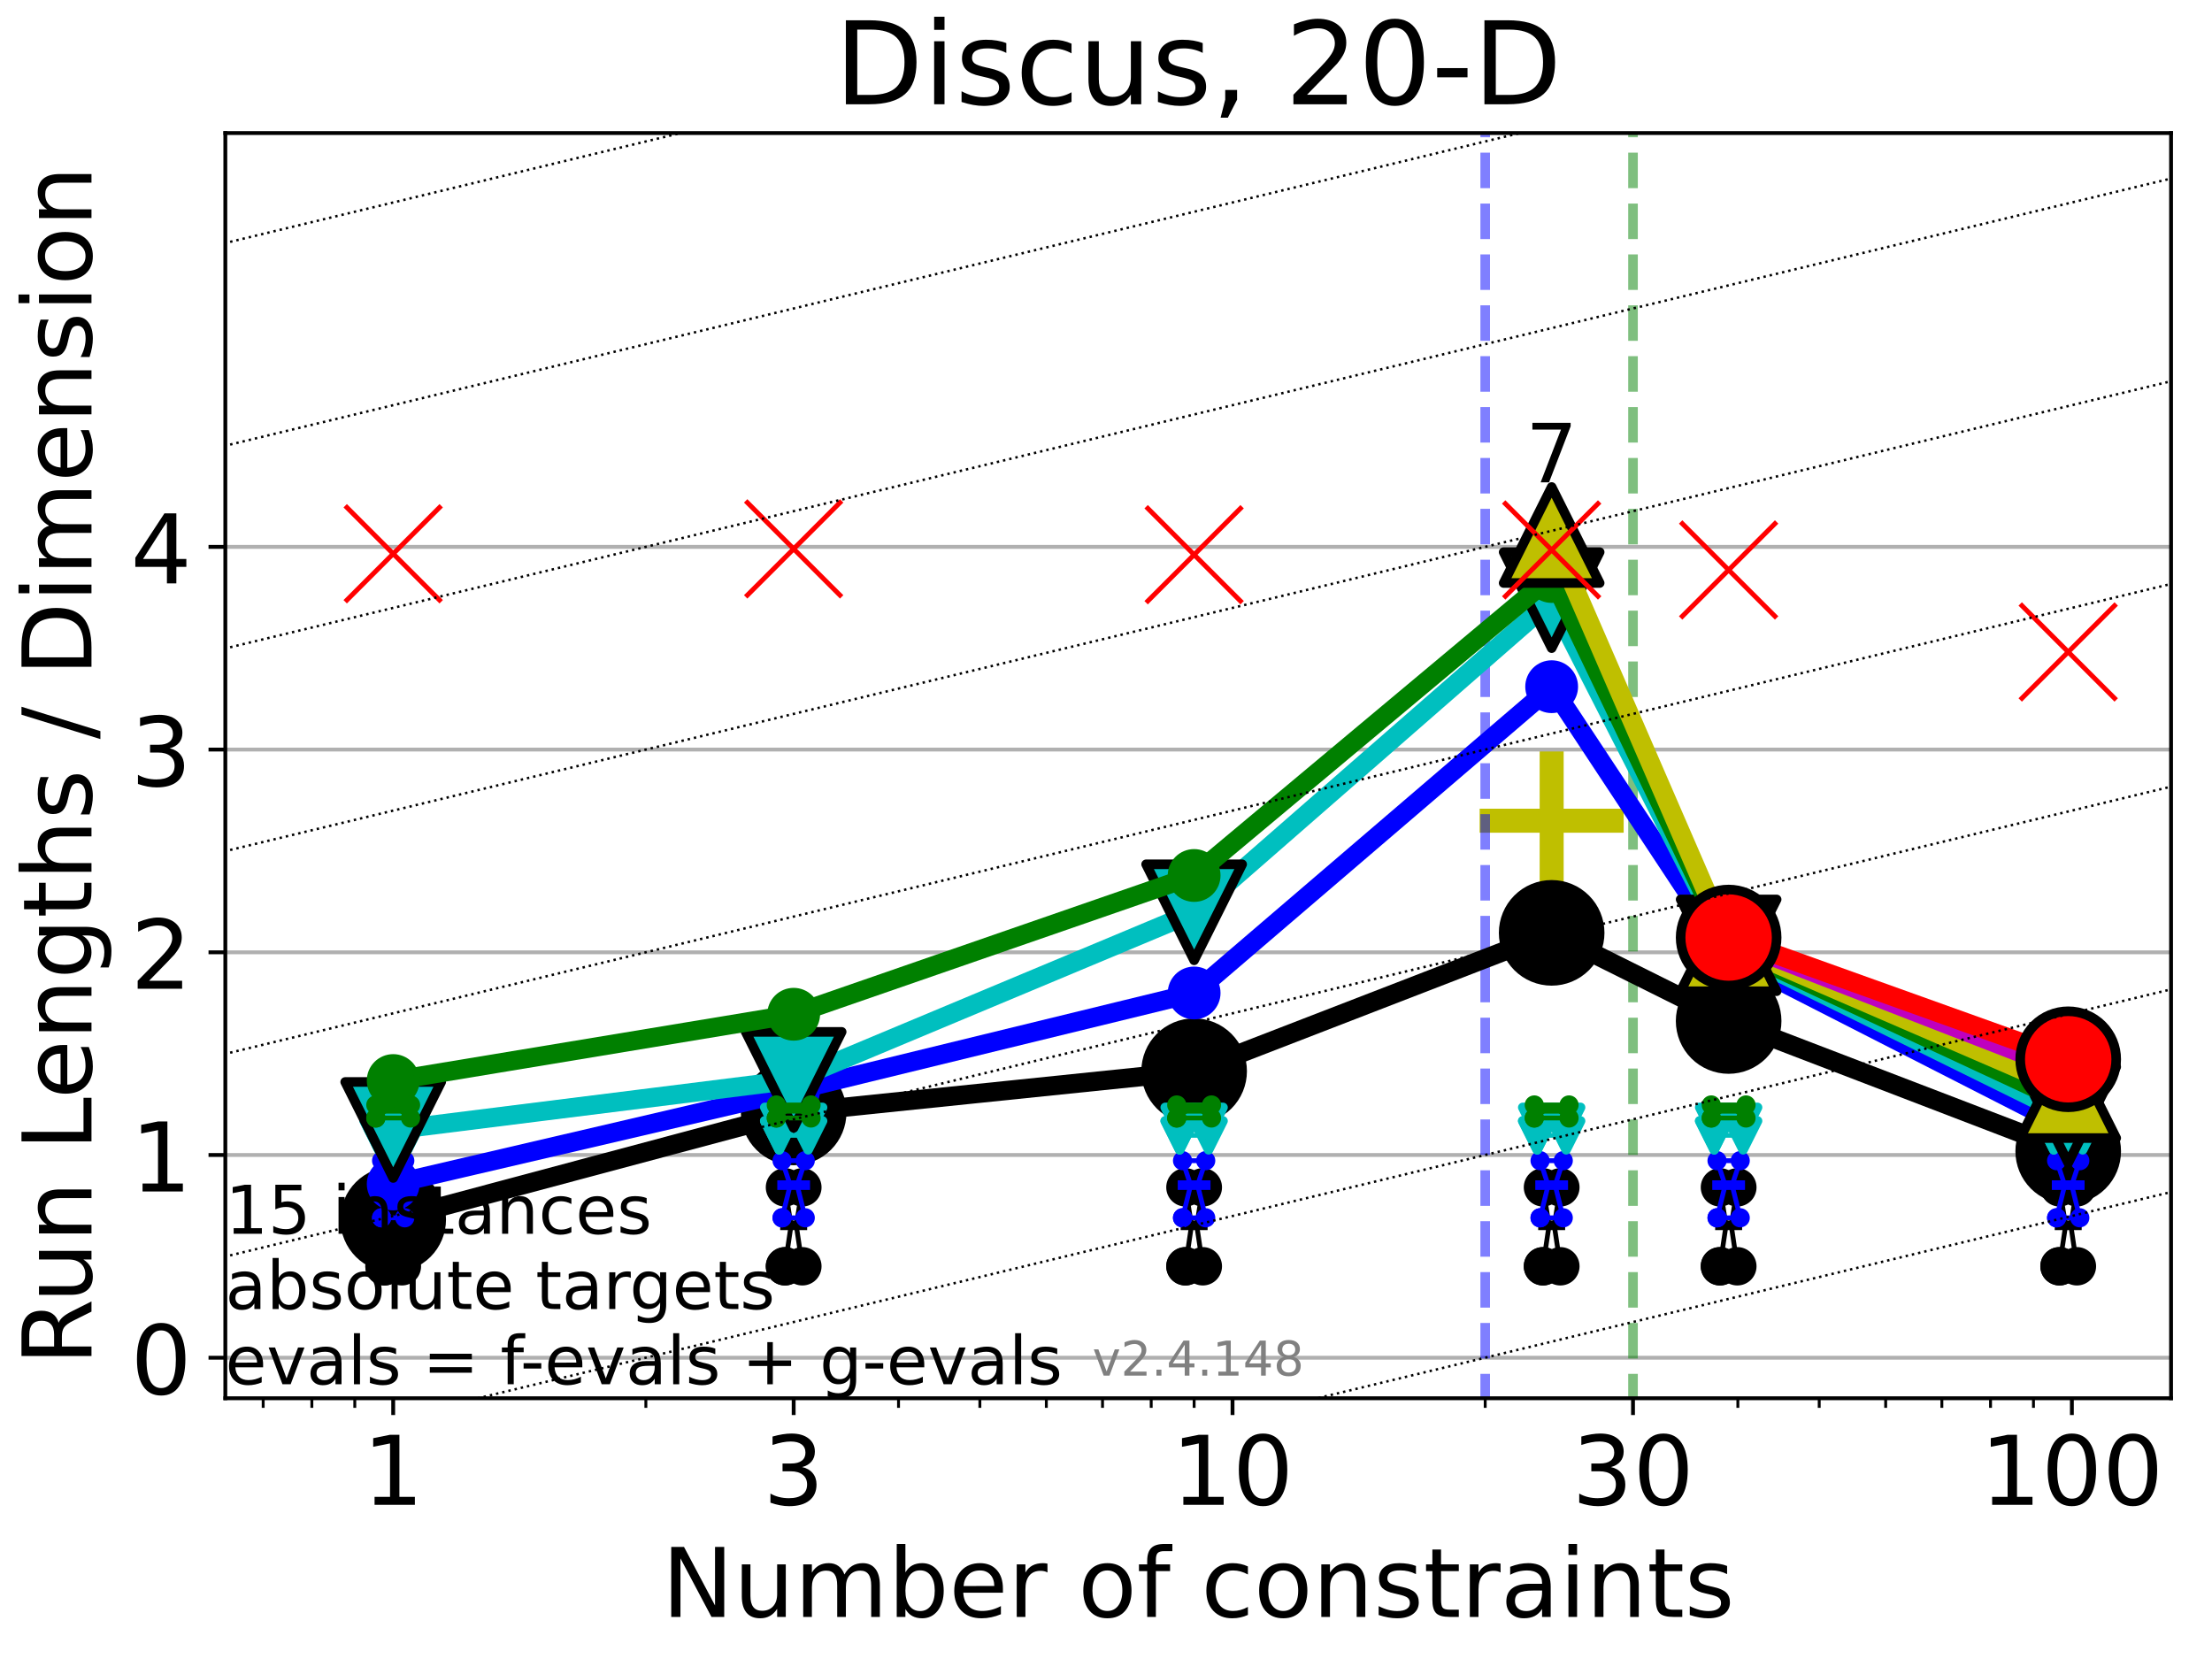 <?xml version="1.0" encoding="utf-8" standalone="no"?>
<!DOCTYPE svg PUBLIC "-//W3C//DTD SVG 1.1//EN"
  "http://www.w3.org/Graphics/SVG/1.1/DTD/svg11.dtd">
<!-- Created with matplotlib (https://matplotlib.org/) -->
<svg height="345.6pt" version="1.1" viewBox="0 0 460.8 345.6" width="460.8pt" xmlns="http://www.w3.org/2000/svg" xmlns:xlink="http://www.w3.org/1999/xlink">
 <defs>
  <style type="text/css">*{stroke-linecap:butt;stroke-linejoin:round;}</style>
 </defs>
 <g id="figure_1">
  <g id="patch_1">
   <path d="M 0 345.6 
L 460.8 345.6 
L 460.8 0 
L 0 0 
z
" style="fill:#ffffff;"/>
  </g>
  <g id="axes_1">
   <g id="patch_2">
    <path d="M 46.94 291.28 
L 452.273 291.28 
L 452.273 27.72 
L 46.94 27.72 
z
" style="fill:#ffffff;"/>
   </g>
   <g id="line2d_1">
    <defs>
     <path d="M -15 0 
L 15 0 
M 0 15 
L 0 -15 
" id="mab93574e92" style="stroke:#bfbf00;stroke-width:5;"/>
    </defs>
    <g clip-path="url(#p3e26bc7e72)">
     <use style="fill:#bfbf00;stroke:#bfbf00;stroke-width:5;" x="323.239" xlink:href="#mab93574e92" y="170.968"/>
    </g>
   </g>
   <g id="matplotlib.axis_1">
    <g id="xtick_1">
     <g id="line2d_2">
      <defs>
       <path d="M 0 0 
L 0 3.5 
" id="mdac5fc6a77" style="stroke:#000000;stroke-width:0.8;"/>
      </defs>
      <g>
       <use style="stroke:#000000;stroke-width:0.8;" x="81.91" xlink:href="#mdac5fc6a77" y="291.28"/>
      </g>
     </g>
     <g id="text_1">
      <!-- 1 -->
      <g transform="translate(75.547 313.477)scale(0.2 -0.2)">
       <defs>
        <path d="M 12.406 8.297 
L 28.516 8.297 
L 28.516 63.922 
L 10.984 60.406 
L 10.984 69.391 
L 28.422 72.906 
L 38.281 72.906 
L 38.281 8.297 
L 54.391 8.297 
L 54.391 0 
L 12.406 0 
z
" id="DejaVuSans-49"/>
       </defs>
       <use xlink:href="#DejaVuSans-49"/>
      </g>
     </g>
    </g>
    <g id="xtick_2">
     <g id="line2d_3">
      <g>
       <use style="stroke:#000000;stroke-width:0.8;" x="165.334" xlink:href="#mdac5fc6a77" y="291.28"/>
      </g>
     </g>
     <g id="text_2">
      <!-- 3 -->
      <g transform="translate(158.972 313.477)scale(0.2 -0.2)">
       <defs>
        <path d="M 40.578 39.312 
Q 47.656 37.797 51.625 33 
Q 55.609 28.219 55.609 21.188 
Q 55.609 10.406 48.188 4.484 
Q 40.766 -1.422 27.094 -1.422 
Q 22.516 -1.422 17.656 -0.516 
Q 12.797 0.391 7.625 2.203 
L 7.625 11.719 
Q 11.719 9.328 16.594 8.109 
Q 21.484 6.891 26.812 6.891 
Q 36.078 6.891 40.938 10.547 
Q 45.797 14.203 45.797 21.188 
Q 45.797 27.641 41.281 31.266 
Q 36.766 34.906 28.719 34.906 
L 20.219 34.906 
L 20.219 43.016 
L 29.109 43.016 
Q 36.375 43.016 40.234 45.922 
Q 44.094 48.828 44.094 54.297 
Q 44.094 59.906 40.109 62.906 
Q 36.141 65.922 28.719 65.922 
Q 24.656 65.922 20.016 65.031 
Q 15.375 64.156 9.812 62.312 
L 9.812 71.094 
Q 15.438 72.656 20.344 73.438 
Q 25.25 74.219 29.594 74.219 
Q 40.828 74.219 47.359 69.109 
Q 53.906 64.016 53.906 55.328 
Q 53.906 49.266 50.438 45.094 
Q 46.969 40.922 40.578 39.312 
z
" id="DejaVuSans-51"/>
       </defs>
       <use xlink:href="#DejaVuSans-51"/>
      </g>
     </g>
    </g>
    <g id="xtick_3">
     <g id="line2d_4">
      <g>
       <use style="stroke:#000000;stroke-width:0.8;" x="256.759" xlink:href="#mdac5fc6a77" y="291.28"/>
      </g>
     </g>
     <g id="text_3">
      <!-- 10 -->
      <g transform="translate(244.034 313.477)scale(0.2 -0.2)">
       <defs>
        <path d="M 31.781 66.406 
Q 24.172 66.406 20.328 58.906 
Q 16.5 51.422 16.5 36.375 
Q 16.5 21.391 20.328 13.891 
Q 24.172 6.391 31.781 6.391 
Q 39.453 6.391 43.281 13.891 
Q 47.125 21.391 47.125 36.375 
Q 47.125 51.422 43.281 58.906 
Q 39.453 66.406 31.781 66.406 
z
M 31.781 74.219 
Q 44.047 74.219 50.516 64.516 
Q 56.984 54.828 56.984 36.375 
Q 56.984 17.969 50.516 8.266 
Q 44.047 -1.422 31.781 -1.422 
Q 19.531 -1.422 13.062 8.266 
Q 6.594 17.969 6.594 36.375 
Q 6.594 54.828 13.062 64.516 
Q 19.531 74.219 31.781 74.219 
z
" id="DejaVuSans-48"/>
       </defs>
       <use xlink:href="#DejaVuSans-49"/>
       <use x="63.623" xlink:href="#DejaVuSans-48"/>
      </g>
     </g>
    </g>
    <g id="xtick_4">
     <g id="line2d_5">
      <g>
       <use style="stroke:#000000;stroke-width:0.8;" x="340.184" xlink:href="#mdac5fc6a77" y="291.28"/>
      </g>
     </g>
     <g id="text_4">
      <!-- 30 -->
      <g transform="translate(327.459 313.477)scale(0.2 -0.2)">
       <use xlink:href="#DejaVuSans-51"/>
       <use x="63.623" xlink:href="#DejaVuSans-48"/>
      </g>
     </g>
    </g>
    <g id="xtick_5">
     <g id="line2d_6">
      <g>
       <use style="stroke:#000000;stroke-width:0.8;" x="431.609" xlink:href="#mdac5fc6a77" y="291.28"/>
      </g>
     </g>
     <g id="text_5">
      <!-- 100 -->
      <g transform="translate(412.522 313.477)scale(0.2 -0.2)">
       <use xlink:href="#DejaVuSans-49"/>
       <use x="63.623" xlink:href="#DejaVuSans-48"/>
       <use x="127.246" xlink:href="#DejaVuSans-48"/>
      </g>
     </g>
    </g>
    <g id="xtick_6">
     <g id="line2d_7">
      <defs>
       <path d="M 0 0 
L 0 2 
" id="m2caad76be3" style="stroke:#000000;stroke-width:0.6;"/>
      </defs>
      <g>
       <use style="stroke:#000000;stroke-width:0.6;" x="54.825" xlink:href="#m2caad76be3" y="291.28"/>
      </g>
     </g>
    </g>
    <g id="xtick_7">
     <g id="line2d_8">
      <g>
       <use style="stroke:#000000;stroke-width:0.6;" x="64.965" xlink:href="#m2caad76be3" y="291.28"/>
      </g>
     </g>
    </g>
    <g id="xtick_8">
     <g id="line2d_9">
      <g>
       <use style="stroke:#000000;stroke-width:0.6;" x="73.909" xlink:href="#m2caad76be3" y="291.28"/>
      </g>
     </g>
    </g>
    <g id="xtick_9">
     <g id="line2d_10">
      <g>
       <use style="stroke:#000000;stroke-width:0.6;" x="134.545" xlink:href="#m2caad76be3" y="291.28"/>
      </g>
     </g>
    </g>
    <g id="xtick_10">
     <g id="line2d_11">
      <g>
       <use style="stroke:#000000;stroke-width:0.6;" x="187.18" xlink:href="#m2caad76be3" y="291.28"/>
      </g>
     </g>
    </g>
    <g id="xtick_11">
     <g id="line2d_12">
      <g>
       <use style="stroke:#000000;stroke-width:0.6;" x="204.125" xlink:href="#m2caad76be3" y="291.28"/>
      </g>
     </g>
    </g>
    <g id="xtick_12">
     <g id="line2d_13">
      <g>
       <use style="stroke:#000000;stroke-width:0.6;" x="217.969" xlink:href="#m2caad76be3" y="291.28"/>
      </g>
     </g>
    </g>
    <g id="xtick_13">
     <g id="line2d_14">
      <g>
       <use style="stroke:#000000;stroke-width:0.6;" x="229.675" xlink:href="#m2caad76be3" y="291.28"/>
      </g>
     </g>
    </g>
    <g id="xtick_14">
     <g id="line2d_15">
      <g>
       <use style="stroke:#000000;stroke-width:0.6;" x="239.815" xlink:href="#m2caad76be3" y="291.28"/>
      </g>
     </g>
    </g>
    <g id="xtick_15">
     <g id="line2d_16">
      <g>
       <use style="stroke:#000000;stroke-width:0.6;" x="248.759" xlink:href="#m2caad76be3" y="291.28"/>
      </g>
     </g>
    </g>
    <g id="xtick_16">
     <g id="line2d_17">
      <g>
       <use style="stroke:#000000;stroke-width:0.6;" x="309.394" xlink:href="#m2caad76be3" y="291.28"/>
      </g>
     </g>
    </g>
    <g id="xtick_17">
     <g id="line2d_18">
      <g>
       <use style="stroke:#000000;stroke-width:0.6;" x="362.029" xlink:href="#m2caad76be3" y="291.28"/>
      </g>
     </g>
    </g>
    <g id="xtick_18">
     <g id="line2d_19">
      <g>
       <use style="stroke:#000000;stroke-width:0.6;" x="378.974" xlink:href="#m2caad76be3" y="291.28"/>
      </g>
     </g>
    </g>
    <g id="xtick_19">
     <g id="line2d_20">
      <g>
       <use style="stroke:#000000;stroke-width:0.6;" x="392.819" xlink:href="#m2caad76be3" y="291.28"/>
      </g>
     </g>
    </g>
    <g id="xtick_20">
     <g id="line2d_21">
      <g>
       <use style="stroke:#000000;stroke-width:0.6;" x="404.525" xlink:href="#m2caad76be3" y="291.28"/>
      </g>
     </g>
    </g>
    <g id="xtick_21">
     <g id="line2d_22">
      <g>
       <use style="stroke:#000000;stroke-width:0.6;" x="414.664" xlink:href="#m2caad76be3" y="291.28"/>
      </g>
     </g>
    </g>
    <g id="xtick_22">
     <g id="line2d_23">
      <g>
       <use style="stroke:#000000;stroke-width:0.6;" x="423.608" xlink:href="#m2caad76be3" y="291.28"/>
      </g>
     </g>
    </g>
    <g id="text_6">
     <!-- Number of constraints -->
     <g transform="translate(137.871 336.833)scale(0.2 -0.2)">
      <defs>
       <path d="M 9.812 72.906 
L 23.094 72.906 
L 55.422 11.922 
L 55.422 72.906 
L 64.984 72.906 
L 64.984 0 
L 51.703 0 
L 19.391 60.984 
L 19.391 0 
L 9.812 0 
z
" id="DejaVuSans-78"/>
       <path d="M 8.5 21.578 
L 8.5 54.688 
L 17.484 54.688 
L 17.484 21.922 
Q 17.484 14.156 20.5 10.266 
Q 23.531 6.391 29.594 6.391 
Q 36.859 6.391 41.078 11.031 
Q 45.312 15.672 45.312 23.688 
L 45.312 54.688 
L 54.297 54.688 
L 54.297 0 
L 45.312 0 
L 45.312 8.406 
Q 42.047 3.422 37.719 1 
Q 33.406 -1.422 27.688 -1.422 
Q 18.266 -1.422 13.375 4.438 
Q 8.5 10.297 8.5 21.578 
z
M 31.109 56 
z
" id="DejaVuSans-117"/>
       <path d="M 52 44.188 
Q 55.375 50.25 60.062 53.125 
Q 64.75 56 71.094 56 
Q 79.641 56 84.281 50.016 
Q 88.922 44.047 88.922 33.016 
L 88.922 0 
L 79.891 0 
L 79.891 32.719 
Q 79.891 40.578 77.094 44.375 
Q 74.312 48.188 68.609 48.188 
Q 61.625 48.188 57.562 43.547 
Q 53.516 38.922 53.516 30.906 
L 53.516 0 
L 44.484 0 
L 44.484 32.719 
Q 44.484 40.625 41.703 44.406 
Q 38.922 48.188 33.109 48.188 
Q 26.219 48.188 22.156 43.531 
Q 18.109 38.875 18.109 30.906 
L 18.109 0 
L 9.078 0 
L 9.078 54.688 
L 18.109 54.688 
L 18.109 46.188 
Q 21.188 51.219 25.484 53.609 
Q 29.781 56 35.688 56 
Q 41.656 56 45.828 52.969 
Q 50 49.953 52 44.188 
z
" id="DejaVuSans-109"/>
       <path d="M 48.688 27.297 
Q 48.688 37.203 44.609 42.844 
Q 40.531 48.484 33.406 48.484 
Q 26.266 48.484 22.188 42.844 
Q 18.109 37.203 18.109 27.297 
Q 18.109 17.391 22.188 11.75 
Q 26.266 6.109 33.406 6.109 
Q 40.531 6.109 44.609 11.75 
Q 48.688 17.391 48.688 27.297 
z
M 18.109 46.391 
Q 20.953 51.266 25.266 53.625 
Q 29.594 56 35.594 56 
Q 45.562 56 51.781 48.094 
Q 58.016 40.188 58.016 27.297 
Q 58.016 14.406 51.781 6.484 
Q 45.562 -1.422 35.594 -1.422 
Q 29.594 -1.422 25.266 0.953 
Q 20.953 3.328 18.109 8.203 
L 18.109 0 
L 9.078 0 
L 9.078 75.984 
L 18.109 75.984 
z
" id="DejaVuSans-98"/>
       <path d="M 56.203 29.594 
L 56.203 25.203 
L 14.891 25.203 
Q 15.484 15.922 20.484 11.062 
Q 25.484 6.203 34.422 6.203 
Q 39.594 6.203 44.453 7.469 
Q 49.312 8.734 54.109 11.281 
L 54.109 2.781 
Q 49.266 0.734 44.188 -0.344 
Q 39.109 -1.422 33.891 -1.422 
Q 20.797 -1.422 13.156 6.188 
Q 5.516 13.812 5.516 26.812 
Q 5.516 40.234 12.766 48.109 
Q 20.016 56 32.328 56 
Q 43.359 56 49.781 48.891 
Q 56.203 41.797 56.203 29.594 
z
M 47.219 32.234 
Q 47.125 39.594 43.094 43.984 
Q 39.062 48.391 32.422 48.391 
Q 24.906 48.391 20.391 44.141 
Q 15.875 39.891 15.188 32.172 
z
" id="DejaVuSans-101"/>
       <path d="M 41.109 46.297 
Q 39.594 47.172 37.812 47.578 
Q 36.031 48 33.891 48 
Q 26.266 48 22.188 43.047 
Q 18.109 38.094 18.109 28.812 
L 18.109 0 
L 9.078 0 
L 9.078 54.688 
L 18.109 54.688 
L 18.109 46.188 
Q 20.953 51.172 25.484 53.578 
Q 30.031 56 36.531 56 
Q 37.453 56 38.578 55.875 
Q 39.703 55.766 41.062 55.516 
z
" id="DejaVuSans-114"/>
       <path id="DejaVuSans-32"/>
       <path d="M 30.609 48.391 
Q 23.391 48.391 19.188 42.75 
Q 14.984 37.109 14.984 27.297 
Q 14.984 17.484 19.156 11.844 
Q 23.344 6.203 30.609 6.203 
Q 37.797 6.203 41.984 11.859 
Q 46.188 17.531 46.188 27.297 
Q 46.188 37.016 41.984 42.703 
Q 37.797 48.391 30.609 48.391 
z
M 30.609 56 
Q 42.328 56 49.016 48.375 
Q 55.719 40.766 55.719 27.297 
Q 55.719 13.875 49.016 6.219 
Q 42.328 -1.422 30.609 -1.422 
Q 18.844 -1.422 12.172 6.219 
Q 5.516 13.875 5.516 27.297 
Q 5.516 40.766 12.172 48.375 
Q 18.844 56 30.609 56 
z
" id="DejaVuSans-111"/>
       <path d="M 37.109 75.984 
L 37.109 68.5 
L 28.516 68.5 
Q 23.688 68.5 21.797 66.547 
Q 19.922 64.594 19.922 59.516 
L 19.922 54.688 
L 34.719 54.688 
L 34.719 47.703 
L 19.922 47.703 
L 19.922 0 
L 10.891 0 
L 10.891 47.703 
L 2.297 47.703 
L 2.297 54.688 
L 10.891 54.688 
L 10.891 58.5 
Q 10.891 67.625 15.141 71.797 
Q 19.391 75.984 28.609 75.984 
z
" id="DejaVuSans-102"/>
       <path d="M 48.781 52.594 
L 48.781 44.188 
Q 44.969 46.297 41.141 47.344 
Q 37.312 48.391 33.406 48.391 
Q 24.656 48.391 19.812 42.844 
Q 14.984 37.312 14.984 27.297 
Q 14.984 17.281 19.812 11.734 
Q 24.656 6.203 33.406 6.203 
Q 37.312 6.203 41.141 7.25 
Q 44.969 8.297 48.781 10.406 
L 48.781 2.094 
Q 45.016 0.344 40.984 -0.531 
Q 36.969 -1.422 32.422 -1.422 
Q 20.062 -1.422 12.781 6.344 
Q 5.516 14.109 5.516 27.297 
Q 5.516 40.672 12.859 48.328 
Q 20.219 56 33.016 56 
Q 37.156 56 41.109 55.141 
Q 45.062 54.297 48.781 52.594 
z
" id="DejaVuSans-99"/>
       <path d="M 54.891 33.016 
L 54.891 0 
L 45.906 0 
L 45.906 32.719 
Q 45.906 40.484 42.875 44.328 
Q 39.844 48.188 33.797 48.188 
Q 26.516 48.188 22.312 43.547 
Q 18.109 38.922 18.109 30.906 
L 18.109 0 
L 9.078 0 
L 9.078 54.688 
L 18.109 54.688 
L 18.109 46.188 
Q 21.344 51.125 25.703 53.562 
Q 30.078 56 35.797 56 
Q 45.219 56 50.047 50.172 
Q 54.891 44.344 54.891 33.016 
z
" id="DejaVuSans-110"/>
       <path d="M 44.281 53.078 
L 44.281 44.578 
Q 40.484 46.531 36.375 47.5 
Q 32.281 48.484 27.875 48.484 
Q 21.188 48.484 17.844 46.438 
Q 14.5 44.391 14.5 40.281 
Q 14.5 37.156 16.891 35.375 
Q 19.281 33.594 26.516 31.984 
L 29.594 31.297 
Q 39.156 29.25 43.188 25.516 
Q 47.219 21.781 47.219 15.094 
Q 47.219 7.469 41.188 3.016 
Q 35.156 -1.422 24.609 -1.422 
Q 20.219 -1.422 15.453 -0.562 
Q 10.688 0.297 5.422 2 
L 5.422 11.281 
Q 10.406 8.688 15.234 7.391 
Q 20.062 6.109 24.812 6.109 
Q 31.156 6.109 34.562 8.281 
Q 37.984 10.453 37.984 14.406 
Q 37.984 18.062 35.516 20.016 
Q 33.062 21.969 24.703 23.781 
L 21.578 24.516 
Q 13.234 26.266 9.516 29.906 
Q 5.812 33.547 5.812 39.891 
Q 5.812 47.609 11.281 51.797 
Q 16.75 56 26.812 56 
Q 31.781 56 36.172 55.266 
Q 40.578 54.547 44.281 53.078 
z
" id="DejaVuSans-115"/>
       <path d="M 18.312 70.219 
L 18.312 54.688 
L 36.812 54.688 
L 36.812 47.703 
L 18.312 47.703 
L 18.312 18.016 
Q 18.312 11.328 20.141 9.422 
Q 21.969 7.516 27.594 7.516 
L 36.812 7.516 
L 36.812 0 
L 27.594 0 
Q 17.188 0 13.234 3.875 
Q 9.281 7.766 9.281 18.016 
L 9.281 47.703 
L 2.688 47.703 
L 2.688 54.688 
L 9.281 54.688 
L 9.281 70.219 
z
" id="DejaVuSans-116"/>
       <path d="M 34.281 27.484 
Q 23.391 27.484 19.188 25 
Q 14.984 22.516 14.984 16.5 
Q 14.984 11.719 18.141 8.906 
Q 21.297 6.109 26.703 6.109 
Q 34.188 6.109 38.703 11.406 
Q 43.219 16.703 43.219 25.484 
L 43.219 27.484 
z
M 52.203 31.203 
L 52.203 0 
L 43.219 0 
L 43.219 8.297 
Q 40.141 3.328 35.547 0.953 
Q 30.953 -1.422 24.312 -1.422 
Q 15.922 -1.422 10.953 3.297 
Q 6 8.016 6 15.922 
Q 6 25.141 12.172 29.828 
Q 18.359 34.516 30.609 34.516 
L 43.219 34.516 
L 43.219 35.406 
Q 43.219 41.609 39.141 45 
Q 35.062 48.391 27.688 48.391 
Q 23 48.391 18.547 47.266 
Q 14.109 46.141 10.016 43.891 
L 10.016 52.203 
Q 14.938 54.109 19.578 55.047 
Q 24.219 56 28.609 56 
Q 40.484 56 46.344 49.844 
Q 52.203 43.703 52.203 31.203 
z
" id="DejaVuSans-97"/>
       <path d="M 9.422 54.688 
L 18.406 54.688 
L 18.406 0 
L 9.422 0 
z
M 9.422 75.984 
L 18.406 75.984 
L 18.406 64.594 
L 9.422 64.594 
z
" id="DejaVuSans-105"/>
      </defs>
      <use xlink:href="#DejaVuSans-78"/>
      <use x="74.805" xlink:href="#DejaVuSans-117"/>
      <use x="138.184" xlink:href="#DejaVuSans-109"/>
      <use x="235.596" xlink:href="#DejaVuSans-98"/>
      <use x="299.072" xlink:href="#DejaVuSans-101"/>
      <use x="360.596" xlink:href="#DejaVuSans-114"/>
      <use x="401.709" xlink:href="#DejaVuSans-32"/>
      <use x="433.496" xlink:href="#DejaVuSans-111"/>
      <use x="494.678" xlink:href="#DejaVuSans-102"/>
      <use x="529.883" xlink:href="#DejaVuSans-32"/>
      <use x="561.67" xlink:href="#DejaVuSans-99"/>
      <use x="616.65" xlink:href="#DejaVuSans-111"/>
      <use x="677.832" xlink:href="#DejaVuSans-110"/>
      <use x="741.211" xlink:href="#DejaVuSans-115"/>
      <use x="793.311" xlink:href="#DejaVuSans-116"/>
      <use x="832.52" xlink:href="#DejaVuSans-114"/>
      <use x="873.633" xlink:href="#DejaVuSans-97"/>
      <use x="934.912" xlink:href="#DejaVuSans-105"/>
      <use x="962.695" xlink:href="#DejaVuSans-110"/>
      <use x="1026.074" xlink:href="#DejaVuSans-116"/>
      <use x="1065.283" xlink:href="#DejaVuSans-115"/>
     </g>
    </g>
   </g>
   <g id="matplotlib.axis_2">
    <g id="ytick_1">
     <g id="line2d_24">
      <path clip-path="url(#p3e26bc7e72)" d="M 46.94 282.834 
L 452.273 282.834 
" style="fill:none;stroke:#b0b0b0;stroke-linecap:square;stroke-width:0.8;"/>
     </g>
     <g id="line2d_25">
      <defs>
       <path d="M 0 0 
L -3.5 0 
" id="m70bb7996f3" style="stroke:#000000;stroke-width:0.8;"/>
      </defs>
      <g>
       <use style="stroke:#000000;stroke-width:0.8;" x="46.94" xlink:href="#m70bb7996f3" y="282.834"/>
      </g>
     </g>
     <g id="text_7">
      <!-- 0 -->
      <g transform="translate(27.215 290.433)scale(0.2 -0.2)">
       <use xlink:href="#DejaVuSans-48"/>
      </g>
     </g>
    </g>
    <g id="ytick_2">
     <g id="line2d_26">
      <path clip-path="url(#p3e26bc7e72)" d="M 46.94 240.607 
L 452.273 240.607 
" style="fill:none;stroke:#b0b0b0;stroke-linecap:square;stroke-width:0.8;"/>
     </g>
     <g id="line2d_27">
      <g>
       <use style="stroke:#000000;stroke-width:0.8;" x="46.94" xlink:href="#m70bb7996f3" y="240.607"/>
      </g>
     </g>
     <g id="text_8">
      <!-- 1 -->
      <g transform="translate(27.215 248.205)scale(0.2 -0.2)">
       <use xlink:href="#DejaVuSans-49"/>
      </g>
     </g>
    </g>
    <g id="ytick_3">
     <g id="line2d_28">
      <path clip-path="url(#p3e26bc7e72)" d="M 46.94 198.379 
L 452.273 198.379 
" style="fill:none;stroke:#b0b0b0;stroke-linecap:square;stroke-width:0.8;"/>
     </g>
     <g id="line2d_29">
      <g>
       <use style="stroke:#000000;stroke-width:0.8;" x="46.94" xlink:href="#m70bb7996f3" y="198.379"/>
      </g>
     </g>
     <g id="text_9">
      <!-- 2 -->
      <g transform="translate(27.215 205.977)scale(0.2 -0.2)">
       <defs>
        <path d="M 19.188 8.297 
L 53.609 8.297 
L 53.609 0 
L 7.328 0 
L 7.328 8.297 
Q 12.938 14.109 22.625 23.891 
Q 32.328 33.688 34.812 36.531 
Q 39.547 41.844 41.422 45.531 
Q 43.312 49.219 43.312 52.781 
Q 43.312 58.594 39.234 62.25 
Q 35.156 65.922 28.609 65.922 
Q 23.969 65.922 18.812 64.312 
Q 13.672 62.703 7.812 59.422 
L 7.812 69.391 
Q 13.766 71.781 18.938 73 
Q 24.125 74.219 28.422 74.219 
Q 39.75 74.219 46.484 68.547 
Q 53.219 62.891 53.219 53.422 
Q 53.219 48.922 51.531 44.891 
Q 49.859 40.875 45.406 35.406 
Q 44.188 33.984 37.641 27.219 
Q 31.109 20.453 19.188 8.297 
z
" id="DejaVuSans-50"/>
       </defs>
       <use xlink:href="#DejaVuSans-50"/>
      </g>
     </g>
    </g>
    <g id="ytick_4">
     <g id="line2d_30">
      <path clip-path="url(#p3e26bc7e72)" d="M 46.94 156.151 
L 452.273 156.151 
" style="fill:none;stroke:#b0b0b0;stroke-linecap:square;stroke-width:0.8;"/>
     </g>
     <g id="line2d_31">
      <g>
       <use style="stroke:#000000;stroke-width:0.8;" x="46.94" xlink:href="#m70bb7996f3" y="156.151"/>
      </g>
     </g>
     <g id="text_10">
      <!-- 3 -->
      <g transform="translate(27.215 163.75)scale(0.2 -0.2)">
       <use xlink:href="#DejaVuSans-51"/>
      </g>
     </g>
    </g>
    <g id="ytick_5">
     <g id="line2d_32">
      <path clip-path="url(#p3e26bc7e72)" d="M 46.94 113.923 
L 452.273 113.923 
" style="fill:none;stroke:#b0b0b0;stroke-linecap:square;stroke-width:0.8;"/>
     </g>
     <g id="line2d_33">
      <g>
       <use style="stroke:#000000;stroke-width:0.8;" x="46.94" xlink:href="#m70bb7996f3" y="113.923"/>
      </g>
     </g>
     <g id="text_11">
      <!-- 4 -->
      <g transform="translate(27.215 121.522)scale(0.2 -0.2)">
       <defs>
        <path d="M 37.797 64.312 
L 12.891 25.391 
L 37.797 25.391 
z
M 35.203 72.906 
L 47.609 72.906 
L 47.609 25.391 
L 58.016 25.391 
L 58.016 17.188 
L 47.609 17.188 
L 47.609 0 
L 37.797 0 
L 37.797 17.188 
L 4.891 17.188 
L 4.891 26.703 
z
" id="DejaVuSans-52"/>
       </defs>
       <use xlink:href="#DejaVuSans-52"/>
      </g>
     </g>
    </g>
    <g id="text_12">
     <!-- Run Lengths / Dimension -->
     <g transform="translate(19.056 284.433)rotate(-90)scale(0.2 -0.2)">
      <defs>
       <path d="M 44.391 34.188 
Q 47.562 33.109 50.562 29.594 
Q 53.562 26.078 56.594 19.922 
L 66.609 0 
L 56 0 
L 46.688 18.703 
Q 43.062 26.031 39.672 28.422 
Q 36.281 30.812 30.422 30.812 
L 19.672 30.812 
L 19.672 0 
L 9.812 0 
L 9.812 72.906 
L 32.078 72.906 
Q 44.578 72.906 50.734 67.672 
Q 56.891 62.453 56.891 51.906 
Q 56.891 45.016 53.688 40.469 
Q 50.484 35.938 44.391 34.188 
z
M 19.672 64.797 
L 19.672 38.922 
L 32.078 38.922 
Q 39.203 38.922 42.844 42.219 
Q 46.484 45.516 46.484 51.906 
Q 46.484 58.297 42.844 61.547 
Q 39.203 64.797 32.078 64.797 
z
" id="DejaVuSans-82"/>
       <path d="M 9.812 72.906 
L 19.672 72.906 
L 19.672 8.297 
L 55.172 8.297 
L 55.172 0 
L 9.812 0 
z
" id="DejaVuSans-76"/>
       <path d="M 45.406 27.984 
Q 45.406 37.75 41.375 43.109 
Q 37.359 48.484 30.078 48.484 
Q 22.859 48.484 18.828 43.109 
Q 14.797 37.75 14.797 27.984 
Q 14.797 18.266 18.828 12.891 
Q 22.859 7.516 30.078 7.516 
Q 37.359 7.516 41.375 12.891 
Q 45.406 18.266 45.406 27.984 
z
M 54.391 6.781 
Q 54.391 -7.172 48.188 -13.984 
Q 42 -20.797 29.203 -20.797 
Q 24.469 -20.797 20.266 -20.094 
Q 16.062 -19.391 12.109 -17.922 
L 12.109 -9.188 
Q 16.062 -11.328 19.922 -12.344 
Q 23.781 -13.375 27.781 -13.375 
Q 36.625 -13.375 41.016 -8.766 
Q 45.406 -4.156 45.406 5.172 
L 45.406 9.625 
Q 42.625 4.781 38.281 2.391 
Q 33.938 0 27.875 0 
Q 17.828 0 11.672 7.656 
Q 5.516 15.328 5.516 27.984 
Q 5.516 40.672 11.672 48.328 
Q 17.828 56 27.875 56 
Q 33.938 56 38.281 53.609 
Q 42.625 51.219 45.406 46.391 
L 45.406 54.688 
L 54.391 54.688 
z
" id="DejaVuSans-103"/>
       <path d="M 54.891 33.016 
L 54.891 0 
L 45.906 0 
L 45.906 32.719 
Q 45.906 40.484 42.875 44.328 
Q 39.844 48.188 33.797 48.188 
Q 26.516 48.188 22.312 43.547 
Q 18.109 38.922 18.109 30.906 
L 18.109 0 
L 9.078 0 
L 9.078 75.984 
L 18.109 75.984 
L 18.109 46.188 
Q 21.344 51.125 25.703 53.562 
Q 30.078 56 35.797 56 
Q 45.219 56 50.047 50.172 
Q 54.891 44.344 54.891 33.016 
z
" id="DejaVuSans-104"/>
       <path d="M 25.391 72.906 
L 33.688 72.906 
L 8.297 -9.281 
L 0 -9.281 
z
" id="DejaVuSans-47"/>
       <path d="M 19.672 64.797 
L 19.672 8.109 
L 31.594 8.109 
Q 46.688 8.109 53.688 14.938 
Q 60.688 21.781 60.688 36.531 
Q 60.688 51.172 53.688 57.984 
Q 46.688 64.797 31.594 64.797 
z
M 9.812 72.906 
L 30.078 72.906 
Q 51.266 72.906 61.172 64.094 
Q 71.094 55.281 71.094 36.531 
Q 71.094 17.672 61.125 8.828 
Q 51.172 0 30.078 0 
L 9.812 0 
z
" id="DejaVuSans-68"/>
      </defs>
      <use xlink:href="#DejaVuSans-82"/>
      <use x="64.982" xlink:href="#DejaVuSans-117"/>
      <use x="128.361" xlink:href="#DejaVuSans-110"/>
      <use x="191.74" xlink:href="#DejaVuSans-32"/>
      <use x="223.527" xlink:href="#DejaVuSans-76"/>
      <use x="277.49" xlink:href="#DejaVuSans-101"/>
      <use x="339.014" xlink:href="#DejaVuSans-110"/>
      <use x="402.393" xlink:href="#DejaVuSans-103"/>
      <use x="465.869" xlink:href="#DejaVuSans-116"/>
      <use x="505.078" xlink:href="#DejaVuSans-104"/>
      <use x="568.457" xlink:href="#DejaVuSans-115"/>
      <use x="620.557" xlink:href="#DejaVuSans-32"/>
      <use x="652.344" xlink:href="#DejaVuSans-47"/>
      <use x="686.035" xlink:href="#DejaVuSans-32"/>
      <use x="717.822" xlink:href="#DejaVuSans-68"/>
      <use x="794.824" xlink:href="#DejaVuSans-105"/>
      <use x="822.607" xlink:href="#DejaVuSans-109"/>
      <use x="920.02" xlink:href="#DejaVuSans-101"/>
      <use x="981.543" xlink:href="#DejaVuSans-110"/>
      <use x="1044.922" xlink:href="#DejaVuSans-115"/>
      <use x="1097.021" xlink:href="#DejaVuSans-105"/>
      <use x="1124.805" xlink:href="#DejaVuSans-111"/>
      <use x="1185.986" xlink:href="#DejaVuSans-110"/>
     </g>
    </g>
   </g>
   <g id="LineCollection_1">
    <path clip-path="url(#p3e26bc7e72)" d="M 309.394 346.6 
L 309.394 27.72 
" style="fill:none;stroke:#0000ff;stroke-dasharray:7.4,3.2;stroke-dashoffset:0;stroke-opacity:0.5;stroke-width:2;"/>
   </g>
   <g id="LineCollection_2">
    <path clip-path="url(#p3e26bc7e72)" d="M 340.184 346.6 
L 340.184 27.72 
" style="fill:none;stroke:#008000;stroke-dasharray:7.4,3.2;stroke-dashoffset:0;stroke-opacity:0.5;stroke-width:2;"/>
   </g>
   <g id="line2d_34">
    <path clip-path="url(#p3e26bc7e72)" d="M 80.101 263.789 
L 81.367 255.251 
L 80.101 247.345 
L 83.719 247.345 
L 82.453 255.251 
L 83.719 263.789 
L 80.101 263.789 
" style="fill:none;stroke:#000000;stroke-linecap:square;"/>
   </g>
   <g id="line2d_35">
    <path clip-path="url(#p3e26bc7e72)" d="M 80.101 263.789 
L 83.719 263.789 
L 83.719 247.345 
L 80.101 247.345 
L 80.101 263.789 
" style="fill:none;"/>
    <defs>
     <path d="M 0 3 
C 0.796 3 1.559 2.684 2.121 2.121 
C 2.684 1.559 3 0.796 3 0 
C 3 -0.796 2.684 -1.559 2.121 -2.121 
C 1.559 -2.684 0.796 -3 0 -3 
C -0.796 -3 -1.559 -2.684 -2.121 -2.121 
C -2.684 -1.559 -3 -0.796 -3 0 
C -3 0.796 -2.684 1.559 -2.121 2.121 
C -1.559 2.684 -0.796 3 0 3 
z
" id="m234116d40a" style="stroke:#000000;stroke-width:2;"/>
    </defs>
    <g clip-path="url(#p3e26bc7e72)">
     <use style="stroke:#000000;stroke-width:2;" x="80.101" xlink:href="#m234116d40a" y="263.789"/>
     <use style="stroke:#000000;stroke-width:2;" x="83.719" xlink:href="#m234116d40a" y="263.789"/>
     <use style="stroke:#000000;stroke-width:2;" x="83.719" xlink:href="#m234116d40a" y="247.345"/>
     <use style="stroke:#000000;stroke-width:2;" x="80.101" xlink:href="#m234116d40a" y="247.345"/>
     <use style="stroke:#000000;stroke-width:2;" x="80.101" xlink:href="#m234116d40a" y="263.789"/>
    </g>
   </g>
   <g id="line2d_36">
    <path clip-path="url(#p3e26bc7e72)" d="M 80.101 255.251 
L 83.719 255.251 
" style="fill:none;stroke:#000000;stroke-linecap:square;stroke-width:2;"/>
   </g>
   <g id="line2d_37">
    <path clip-path="url(#p3e26bc7e72)" d="M 163.525 263.789 
L 164.792 255.251 
L 163.525 247.345 
L 167.144 247.345 
L 165.877 255.251 
L 167.144 263.789 
L 163.525 263.789 
" style="fill:none;stroke:#000000;stroke-linecap:square;"/>
   </g>
   <g id="line2d_38">
    <path clip-path="url(#p3e26bc7e72)" d="M 163.525 263.789 
L 167.144 263.789 
L 167.144 247.345 
L 163.525 247.345 
L 163.525 263.789 
" style="fill:none;"/>
    <g clip-path="url(#p3e26bc7e72)">
     <use style="stroke:#000000;stroke-width:2;" x="163.525" xlink:href="#m234116d40a" y="263.789"/>
     <use style="stroke:#000000;stroke-width:2;" x="167.144" xlink:href="#m234116d40a" y="263.789"/>
     <use style="stroke:#000000;stroke-width:2;" x="167.144" xlink:href="#m234116d40a" y="247.345"/>
     <use style="stroke:#000000;stroke-width:2;" x="163.525" xlink:href="#m234116d40a" y="247.345"/>
     <use style="stroke:#000000;stroke-width:2;" x="163.525" xlink:href="#m234116d40a" y="263.789"/>
    </g>
   </g>
   <g id="line2d_39">
    <path clip-path="url(#p3e26bc7e72)" d="M 163.525 255.251 
L 167.144 255.251 
" style="fill:none;stroke:#000000;stroke-linecap:square;stroke-width:2;"/>
   </g>
   <g id="line2d_40">
    <path clip-path="url(#p3e26bc7e72)" d="M 246.949 263.789 
L 248.216 255.251 
L 246.949 247.345 
L 250.568 247.345 
L 249.302 255.251 
L 250.568 263.789 
L 246.949 263.789 
" style="fill:none;stroke:#000000;stroke-linecap:square;"/>
   </g>
   <g id="line2d_41">
    <path clip-path="url(#p3e26bc7e72)" d="M 246.949 263.789 
L 250.568 263.789 
L 250.568 247.345 
L 246.949 247.345 
L 246.949 263.789 
" style="fill:none;"/>
    <g clip-path="url(#p3e26bc7e72)">
     <use style="stroke:#000000;stroke-width:2;" x="246.949" xlink:href="#m234116d40a" y="263.789"/>
     <use style="stroke:#000000;stroke-width:2;" x="250.568" xlink:href="#m234116d40a" y="263.789"/>
     <use style="stroke:#000000;stroke-width:2;" x="250.568" xlink:href="#m234116d40a" y="247.345"/>
     <use style="stroke:#000000;stroke-width:2;" x="246.949" xlink:href="#m234116d40a" y="247.345"/>
     <use style="stroke:#000000;stroke-width:2;" x="246.949" xlink:href="#m234116d40a" y="263.789"/>
    </g>
   </g>
   <g id="line2d_42">
    <path clip-path="url(#p3e26bc7e72)" d="M 246.949 255.251 
L 250.568 255.251 
" style="fill:none;stroke:#000000;stroke-linecap:square;stroke-width:2;"/>
   </g>
   <g id="line2d_43">
    <path clip-path="url(#p3e26bc7e72)" d="M 321.43 263.789 
L 322.696 255.251 
L 321.43 247.345 
L 325.049 247.345 
L 323.782 255.251 
L 325.049 263.789 
L 321.43 263.789 
" style="fill:none;stroke:#000000;stroke-linecap:square;"/>
   </g>
   <g id="line2d_44">
    <path clip-path="url(#p3e26bc7e72)" d="M 321.43 263.789 
L 325.049 263.789 
L 325.049 247.345 
L 321.43 247.345 
L 321.43 263.789 
" style="fill:none;"/>
    <g clip-path="url(#p3e26bc7e72)">
     <use style="stroke:#000000;stroke-width:2;" x="321.43" xlink:href="#m234116d40a" y="263.789"/>
     <use style="stroke:#000000;stroke-width:2;" x="325.049" xlink:href="#m234116d40a" y="263.789"/>
     <use style="stroke:#000000;stroke-width:2;" x="325.049" xlink:href="#m234116d40a" y="247.345"/>
     <use style="stroke:#000000;stroke-width:2;" x="321.43" xlink:href="#m234116d40a" y="247.345"/>
     <use style="stroke:#000000;stroke-width:2;" x="321.43" xlink:href="#m234116d40a" y="263.789"/>
    </g>
   </g>
   <g id="line2d_45">
    <path clip-path="url(#p3e26bc7e72)" d="M 321.43 255.251 
L 325.049 255.251 
" style="fill:none;stroke:#000000;stroke-linecap:square;stroke-width:2;"/>
   </g>
   <g id="line2d_46">
    <path clip-path="url(#p3e26bc7e72)" d="M 358.297 263.789 
L 359.564 255.251 
L 358.297 247.345 
L 361.916 247.345 
L 360.65 255.251 
L 361.916 263.789 
L 358.297 263.789 
" style="fill:none;stroke:#000000;stroke-linecap:square;"/>
   </g>
   <g id="line2d_47">
    <path clip-path="url(#p3e26bc7e72)" d="M 358.297 263.789 
L 361.916 263.789 
L 361.916 247.345 
L 358.297 247.345 
L 358.297 263.789 
" style="fill:none;"/>
    <g clip-path="url(#p3e26bc7e72)">
     <use style="stroke:#000000;stroke-width:2;" x="358.297" xlink:href="#m234116d40a" y="263.789"/>
     <use style="stroke:#000000;stroke-width:2;" x="361.916" xlink:href="#m234116d40a" y="263.789"/>
     <use style="stroke:#000000;stroke-width:2;" x="361.916" xlink:href="#m234116d40a" y="247.345"/>
     <use style="stroke:#000000;stroke-width:2;" x="358.297" xlink:href="#m234116d40a" y="247.345"/>
     <use style="stroke:#000000;stroke-width:2;" x="358.297" xlink:href="#m234116d40a" y="263.789"/>
    </g>
   </g>
   <g id="line2d_48">
    <path clip-path="url(#p3e26bc7e72)" d="M 358.297 255.251 
L 361.916 255.251 
" style="fill:none;stroke:#000000;stroke-linecap:square;stroke-width:2;"/>
   </g>
   <g id="line2d_49">
    <path clip-path="url(#p3e26bc7e72)" d="M 429.036 263.789 
L 430.303 255.251 
L 429.036 247.345 
L 432.655 247.345 
L 431.389 255.251 
L 432.655 263.789 
L 429.036 263.789 
" style="fill:none;stroke:#000000;stroke-linecap:square;"/>
   </g>
   <g id="line2d_50">
    <path clip-path="url(#p3e26bc7e72)" d="M 429.036 263.789 
L 432.655 263.789 
L 432.655 247.345 
L 429.036 247.345 
L 429.036 263.789 
" style="fill:none;"/>
    <g clip-path="url(#p3e26bc7e72)">
     <use style="stroke:#000000;stroke-width:2;" x="429.036" xlink:href="#m234116d40a" y="263.789"/>
     <use style="stroke:#000000;stroke-width:2;" x="432.655" xlink:href="#m234116d40a" y="263.789"/>
     <use style="stroke:#000000;stroke-width:2;" x="432.655" xlink:href="#m234116d40a" y="247.345"/>
     <use style="stroke:#000000;stroke-width:2;" x="429.036" xlink:href="#m234116d40a" y="247.345"/>
     <use style="stroke:#000000;stroke-width:2;" x="429.036" xlink:href="#m234116d40a" y="263.789"/>
    </g>
   </g>
   <g id="line2d_51">
    <path clip-path="url(#p3e26bc7e72)" d="M 429.036 255.251 
L 432.655 255.251 
" style="fill:none;stroke:#000000;stroke-linecap:square;stroke-width:2;"/>
   </g>
   <g id="line2d_52">
    <path clip-path="url(#p3e26bc7e72)" d="M 81.91 254.042 
L 165.334 231.74 
" style="fill:none;stroke:#000000;stroke-linecap:square;stroke-width:4;"/>
   </g>
   <g id="line2d_53">
    <path clip-path="url(#p3e26bc7e72)" d="M 165.334 231.74 
L 248.759 223.145 
" style="fill:none;stroke:#000000;stroke-linecap:square;stroke-width:4;"/>
   </g>
   <g id="line2d_54">
    <path clip-path="url(#p3e26bc7e72)" d="M 248.759 223.145 
L 323.239 194.33 
" style="fill:none;stroke:#000000;stroke-linecap:square;stroke-width:4;"/>
   </g>
   <g id="line2d_55">
    <path clip-path="url(#p3e26bc7e72)" d="M 323.239 194.33 
L 360.107 212.693 
" style="fill:none;stroke:#000000;stroke-linecap:square;stroke-width:4;"/>
   </g>
   <g id="line2d_56">
    <path clip-path="url(#p3e26bc7e72)" d="M 360.107 212.693 
L 430.846 239.829 
" style="fill:none;stroke:#000000;stroke-linecap:square;stroke-width:4;"/>
   </g>
   <g id="line2d_57">
    <path clip-path="url(#p3e26bc7e72)" d="M 81.91 254.042 
L 165.334 231.74 
L 248.759 223.145 
L 323.239 194.33 
L 360.107 212.693 
L 430.846 239.829 
" style="fill:none;"/>
    <defs>
     <path d="M 0 10 
C 2.652 10 5.196 8.946 7.071 7.071 
C 8.946 5.196 10 2.652 10 0 
C 10 -2.652 8.946 -5.196 7.071 -7.071 
C 5.196 -8.946 2.652 -10 0 -10 
C -2.652 -10 -5.196 -8.946 -7.071 -7.071 
C -8.946 -5.196 -10 -2.652 -10 0 
C -10 2.652 -8.946 5.196 -7.071 7.071 
C -5.196 8.946 -2.652 10 0 10 
z
" id="m9d1b92e164" style="stroke:#000000;stroke-width:2;"/>
    </defs>
    <g clip-path="url(#p3e26bc7e72)">
     <use style="stroke:#000000;stroke-width:2;" x="81.91" xlink:href="#m9d1b92e164" y="254.042"/>
     <use style="stroke:#000000;stroke-width:2;" x="165.334" xlink:href="#m9d1b92e164" y="231.74"/>
     <use style="stroke:#000000;stroke-width:2;" x="248.759" xlink:href="#m9d1b92e164" y="223.145"/>
     <use style="stroke:#000000;stroke-width:2;" x="323.239" xlink:href="#m9d1b92e164" y="194.33"/>
     <use style="stroke:#000000;stroke-width:2;" x="360.107" xlink:href="#m9d1b92e164" y="212.693"/>
     <use style="stroke:#000000;stroke-width:2;" x="430.846" xlink:href="#m9d1b92e164" y="239.829"/>
    </g>
   </g>
   <g id="line2d_58">
    <path clip-path="url(#p3e26bc7e72)" d="M 79.497 253.689 
L 81.186 246.888 
L 79.497 241.79 
L 84.322 241.79 
L 82.634 246.888 
L 84.322 253.689 
L 79.497 253.689 
" style="fill:none;stroke:#0000ff;stroke-linecap:square;"/>
   </g>
   <g id="line2d_59">
    <path clip-path="url(#p3e26bc7e72)" d="M 79.497 253.689 
L 84.322 253.689 
L 84.322 241.79 
L 79.497 241.79 
L 79.497 253.689 
" style="fill:none;"/>
    <defs>
     <path d="M 0 1.5 
C 0.398 1.5 0.779 1.342 1.061 1.061 
C 1.342 0.779 1.5 0.398 1.5 0 
C 1.5 -0.398 1.342 -0.779 1.061 -1.061 
C 0.779 -1.342 0.398 -1.5 0 -1.5 
C -0.398 -1.5 -0.779 -1.342 -1.061 -1.061 
C -1.342 -0.779 -1.5 -0.398 -1.5 0 
C -1.5 0.398 -1.342 0.779 -1.061 1.061 
C -0.779 1.342 -0.398 1.5 0 1.5 
z
" id="m5570a39893" style="stroke:#0000ff;"/>
    </defs>
    <g clip-path="url(#p3e26bc7e72)">
     <use style="fill:#0000ff;stroke:#0000ff;" x="79.497" xlink:href="#m5570a39893" y="253.689"/>
     <use style="fill:#0000ff;stroke:#0000ff;" x="84.322" xlink:href="#m5570a39893" y="253.689"/>
     <use style="fill:#0000ff;stroke:#0000ff;" x="84.322" xlink:href="#m5570a39893" y="241.79"/>
     <use style="fill:#0000ff;stroke:#0000ff;" x="79.497" xlink:href="#m5570a39893" y="241.79"/>
     <use style="fill:#0000ff;stroke:#0000ff;" x="79.497" xlink:href="#m5570a39893" y="253.689"/>
    </g>
   </g>
   <g id="line2d_60">
    <path clip-path="url(#p3e26bc7e72)" d="M 79.497 246.888 
L 84.322 246.888 
" style="fill:none;stroke:#0000ff;stroke-linecap:square;stroke-width:2;"/>
   </g>
   <g id="line2d_61">
    <path clip-path="url(#p3e26bc7e72)" d="M 162.922 253.689 
L 164.611 246.888 
L 162.922 241.79 
L 167.747 241.79 
L 166.058 246.888 
L 167.747 253.689 
L 162.922 253.689 
" style="fill:none;stroke:#0000ff;stroke-linecap:square;"/>
   </g>
   <g id="line2d_62">
    <path clip-path="url(#p3e26bc7e72)" d="M 162.922 253.689 
L 167.747 253.689 
L 167.747 241.79 
L 162.922 241.79 
L 162.922 253.689 
" style="fill:none;"/>
    <g clip-path="url(#p3e26bc7e72)">
     <use style="fill:#0000ff;stroke:#0000ff;" x="162.922" xlink:href="#m5570a39893" y="253.689"/>
     <use style="fill:#0000ff;stroke:#0000ff;" x="167.747" xlink:href="#m5570a39893" y="253.689"/>
     <use style="fill:#0000ff;stroke:#0000ff;" x="167.747" xlink:href="#m5570a39893" y="241.79"/>
     <use style="fill:#0000ff;stroke:#0000ff;" x="162.922" xlink:href="#m5570a39893" y="241.79"/>
     <use style="fill:#0000ff;stroke:#0000ff;" x="162.922" xlink:href="#m5570a39893" y="253.689"/>
    </g>
   </g>
   <g id="line2d_63">
    <path clip-path="url(#p3e26bc7e72)" d="M 162.922 246.888 
L 167.747 246.888 
" style="fill:none;stroke:#0000ff;stroke-linecap:square;stroke-width:2;"/>
   </g>
   <g id="line2d_64">
    <path clip-path="url(#p3e26bc7e72)" d="M 246.346 253.689 
L 248.035 246.888 
L 246.346 241.79 
L 251.171 241.79 
L 249.483 246.888 
L 251.171 253.689 
L 246.346 253.689 
" style="fill:none;stroke:#0000ff;stroke-linecap:square;"/>
   </g>
   <g id="line2d_65">
    <path clip-path="url(#p3e26bc7e72)" d="M 246.346 253.689 
L 251.171 253.689 
L 251.171 241.79 
L 246.346 241.79 
L 246.346 253.689 
" style="fill:none;"/>
    <g clip-path="url(#p3e26bc7e72)">
     <use style="fill:#0000ff;stroke:#0000ff;" x="246.346" xlink:href="#m5570a39893" y="253.689"/>
     <use style="fill:#0000ff;stroke:#0000ff;" x="251.171" xlink:href="#m5570a39893" y="253.689"/>
     <use style="fill:#0000ff;stroke:#0000ff;" x="251.171" xlink:href="#m5570a39893" y="241.79"/>
     <use style="fill:#0000ff;stroke:#0000ff;" x="246.346" xlink:href="#m5570a39893" y="241.79"/>
     <use style="fill:#0000ff;stroke:#0000ff;" x="246.346" xlink:href="#m5570a39893" y="253.689"/>
    </g>
   </g>
   <g id="line2d_66">
    <path clip-path="url(#p3e26bc7e72)" d="M 246.346 246.888 
L 251.171 246.888 
" style="fill:none;stroke:#0000ff;stroke-linecap:square;stroke-width:2;"/>
   </g>
   <g id="line2d_67">
    <path clip-path="url(#p3e26bc7e72)" d="M 320.827 253.689 
L 322.516 246.888 
L 320.827 241.79 
L 325.652 241.79 
L 323.963 246.888 
L 325.652 253.689 
L 320.827 253.689 
" style="fill:none;stroke:#0000ff;stroke-linecap:square;"/>
   </g>
   <g id="line2d_68">
    <path clip-path="url(#p3e26bc7e72)" d="M 320.827 253.689 
L 325.652 253.689 
L 325.652 241.79 
L 320.827 241.79 
L 320.827 253.689 
" style="fill:none;"/>
    <g clip-path="url(#p3e26bc7e72)">
     <use style="fill:#0000ff;stroke:#0000ff;" x="320.827" xlink:href="#m5570a39893" y="253.689"/>
     <use style="fill:#0000ff;stroke:#0000ff;" x="325.652" xlink:href="#m5570a39893" y="253.689"/>
     <use style="fill:#0000ff;stroke:#0000ff;" x="325.652" xlink:href="#m5570a39893" y="241.79"/>
     <use style="fill:#0000ff;stroke:#0000ff;" x="320.827" xlink:href="#m5570a39893" y="241.79"/>
     <use style="fill:#0000ff;stroke:#0000ff;" x="320.827" xlink:href="#m5570a39893" y="253.689"/>
    </g>
   </g>
   <g id="line2d_69">
    <path clip-path="url(#p3e26bc7e72)" d="M 320.827 246.888 
L 325.652 246.888 
" style="fill:none;stroke:#0000ff;stroke-linecap:square;stroke-width:2;"/>
   </g>
   <g id="line2d_70">
    <path clip-path="url(#p3e26bc7e72)" d="M 357.694 253.689 
L 359.383 246.888 
L 357.694 241.79 
L 362.519 241.79 
L 360.831 246.888 
L 362.519 253.689 
L 357.694 253.689 
" style="fill:none;stroke:#0000ff;stroke-linecap:square;"/>
   </g>
   <g id="line2d_71">
    <path clip-path="url(#p3e26bc7e72)" d="M 357.694 253.689 
L 362.519 253.689 
L 362.519 241.79 
L 357.694 241.79 
L 357.694 253.689 
" style="fill:none;"/>
    <g clip-path="url(#p3e26bc7e72)">
     <use style="fill:#0000ff;stroke:#0000ff;" x="357.694" xlink:href="#m5570a39893" y="253.689"/>
     <use style="fill:#0000ff;stroke:#0000ff;" x="362.519" xlink:href="#m5570a39893" y="253.689"/>
     <use style="fill:#0000ff;stroke:#0000ff;" x="362.519" xlink:href="#m5570a39893" y="241.79"/>
     <use style="fill:#0000ff;stroke:#0000ff;" x="357.694" xlink:href="#m5570a39893" y="241.79"/>
     <use style="fill:#0000ff;stroke:#0000ff;" x="357.694" xlink:href="#m5570a39893" y="253.689"/>
    </g>
   </g>
   <g id="line2d_72">
    <path clip-path="url(#p3e26bc7e72)" d="M 357.694 246.888 
L 362.519 246.888 
" style="fill:none;stroke:#0000ff;stroke-linecap:square;stroke-width:2;"/>
   </g>
   <g id="line2d_73">
    <path clip-path="url(#p3e26bc7e72)" d="M 428.433 253.689 
L 430.122 246.888 
L 428.433 241.79 
L 433.258 241.79 
L 431.57 246.888 
L 433.258 253.689 
L 428.433 253.689 
" style="fill:none;stroke:#0000ff;stroke-linecap:square;"/>
   </g>
   <g id="line2d_74">
    <path clip-path="url(#p3e26bc7e72)" d="M 428.433 253.689 
L 433.258 253.689 
L 433.258 241.79 
L 428.433 241.79 
L 428.433 253.689 
" style="fill:none;"/>
    <g clip-path="url(#p3e26bc7e72)">
     <use style="fill:#0000ff;stroke:#0000ff;" x="428.433" xlink:href="#m5570a39893" y="253.689"/>
     <use style="fill:#0000ff;stroke:#0000ff;" x="433.258" xlink:href="#m5570a39893" y="253.689"/>
     <use style="fill:#0000ff;stroke:#0000ff;" x="433.258" xlink:href="#m5570a39893" y="241.79"/>
     <use style="fill:#0000ff;stroke:#0000ff;" x="428.433" xlink:href="#m5570a39893" y="241.79"/>
     <use style="fill:#0000ff;stroke:#0000ff;" x="428.433" xlink:href="#m5570a39893" y="253.689"/>
    </g>
   </g>
   <g id="line2d_75">
    <path clip-path="url(#p3e26bc7e72)" d="M 428.433 246.888 
L 433.258 246.888 
" style="fill:none;stroke:#0000ff;stroke-linecap:square;stroke-width:2;"/>
   </g>
   <g id="line2d_76">
    <path clip-path="url(#p3e26bc7e72)" d="M 81.91 246.648 
L 165.334 227.196 
" style="fill:none;stroke:#0000ff;stroke-linecap:square;stroke-width:4;"/>
   </g>
   <g id="line2d_77">
    <path clip-path="url(#p3e26bc7e72)" d="M 165.334 227.196 
L 248.759 206.854 
" style="fill:none;stroke:#0000ff;stroke-linecap:square;stroke-width:4;"/>
   </g>
   <g id="line2d_78">
    <path clip-path="url(#p3e26bc7e72)" d="M 248.759 206.854 
L 323.239 143.05 
" style="fill:none;stroke:#0000ff;stroke-linecap:square;stroke-width:4;"/>
   </g>
   <g id="line2d_79">
    <path clip-path="url(#p3e26bc7e72)" d="M 323.239 143.05 
L 360.107 198.876 
" style="fill:none;stroke:#0000ff;stroke-linecap:square;stroke-width:4;"/>
   </g>
   <g id="line2d_80">
    <path clip-path="url(#p3e26bc7e72)" d="M 360.107 198.876 
L 430.846 234.995 
" style="fill:none;stroke:#0000ff;stroke-linecap:square;stroke-width:4;"/>
   </g>
   <g id="line2d_81">
    <path clip-path="url(#p3e26bc7e72)" d="M 81.91 246.648 
L 165.334 227.196 
L 248.759 206.854 
L 323.239 143.05 
L 360.107 198.876 
L 430.846 234.995 
" style="fill:none;"/>
    <defs>
     <path d="M 0 5 
C 1.326 5 2.598 4.473 3.536 3.536 
C 4.473 2.598 5 1.326 5 0 
C 5 -1.326 4.473 -2.598 3.536 -3.536 
C 2.598 -4.473 1.326 -5 0 -5 
C -1.326 -5 -2.598 -4.473 -3.536 -3.536 
C -4.473 -2.598 -5 -1.326 -5 0 
C -5 1.326 -4.473 2.598 -3.536 3.536 
C -2.598 4.473 -1.326 5 0 5 
z
" id="m989c200825" style="stroke:#0000ff;"/>
    </defs>
    <g clip-path="url(#p3e26bc7e72)">
     <use style="fill:#0000ff;stroke:#0000ff;" x="81.91" xlink:href="#m989c200825" y="246.648"/>
     <use style="fill:#0000ff;stroke:#0000ff;" x="165.334" xlink:href="#m989c200825" y="227.196"/>
     <use style="fill:#0000ff;stroke:#0000ff;" x="248.759" xlink:href="#m989c200825" y="206.854"/>
     <use style="fill:#0000ff;stroke:#0000ff;" x="323.239" xlink:href="#m989c200825" y="143.05"/>
     <use style="fill:#0000ff;stroke:#0000ff;" x="360.107" xlink:href="#m989c200825" y="198.876"/>
     <use style="fill:#0000ff;stroke:#0000ff;" x="430.846" xlink:href="#m989c200825" y="234.995"/>
    </g>
   </g>
   <g id="line2d_82">
    <path clip-path="url(#p3e26bc7e72)" d="M 78.894 236.514 
L 81.005 234.833 
L 78.894 233.698 
L 84.926 233.698 
L 82.815 234.833 
L 84.926 236.514 
L 78.894 236.514 
" style="fill:none;stroke:#00bfbf;stroke-linecap:square;"/>
   </g>
   <g id="line2d_83">
    <path clip-path="url(#p3e26bc7e72)" d="M 78.894 236.514 
L 84.926 236.514 
L 84.926 233.698 
L 78.894 233.698 
L 78.894 236.514 
" style="fill:none;"/>
    <defs>
     <path d="M -0 3 
L 3 -3 
L -3 -3 
z
" id="md2059d7112" style="stroke:#00bfbf;stroke-linejoin:miter;stroke-width:2;"/>
    </defs>
    <g clip-path="url(#p3e26bc7e72)">
     <use style="fill:#00bfbf;stroke:#00bfbf;stroke-linejoin:miter;stroke-width:2;" x="78.894" xlink:href="#md2059d7112" y="236.514"/>
     <use style="fill:#00bfbf;stroke:#00bfbf;stroke-linejoin:miter;stroke-width:2;" x="84.926" xlink:href="#md2059d7112" y="236.514"/>
     <use style="fill:#00bfbf;stroke:#00bfbf;stroke-linejoin:miter;stroke-width:2;" x="84.926" xlink:href="#md2059d7112" y="233.698"/>
     <use style="fill:#00bfbf;stroke:#00bfbf;stroke-linejoin:miter;stroke-width:2;" x="78.894" xlink:href="#md2059d7112" y="233.698"/>
     <use style="fill:#00bfbf;stroke:#00bfbf;stroke-linejoin:miter;stroke-width:2;" x="78.894" xlink:href="#md2059d7112" y="236.514"/>
    </g>
   </g>
   <g id="line2d_84">
    <path clip-path="url(#p3e26bc7e72)" d="M 78.894 234.833 
L 84.926 234.833 
" style="fill:none;stroke:#00bfbf;stroke-linecap:square;stroke-width:2;"/>
   </g>
   <g id="line2d_85">
    <path clip-path="url(#p3e26bc7e72)" d="M 162.319 236.514 
L 164.43 234.833 
L 162.319 233.698 
L 168.35 233.698 
L 166.239 234.833 
L 168.35 236.514 
L 162.319 236.514 
" style="fill:none;stroke:#00bfbf;stroke-linecap:square;"/>
   </g>
   <g id="line2d_86">
    <path clip-path="url(#p3e26bc7e72)" d="M 162.319 236.514 
L 168.35 236.514 
L 168.35 233.698 
L 162.319 233.698 
L 162.319 236.514 
" style="fill:none;"/>
    <g clip-path="url(#p3e26bc7e72)">
     <use style="fill:#00bfbf;stroke:#00bfbf;stroke-linejoin:miter;stroke-width:2;" x="162.319" xlink:href="#md2059d7112" y="236.514"/>
     <use style="fill:#00bfbf;stroke:#00bfbf;stroke-linejoin:miter;stroke-width:2;" x="168.35" xlink:href="#md2059d7112" y="236.514"/>
     <use style="fill:#00bfbf;stroke:#00bfbf;stroke-linejoin:miter;stroke-width:2;" x="168.35" xlink:href="#md2059d7112" y="233.698"/>
     <use style="fill:#00bfbf;stroke:#00bfbf;stroke-linejoin:miter;stroke-width:2;" x="162.319" xlink:href="#md2059d7112" y="233.698"/>
     <use style="fill:#00bfbf;stroke:#00bfbf;stroke-linejoin:miter;stroke-width:2;" x="162.319" xlink:href="#md2059d7112" y="236.514"/>
    </g>
   </g>
   <g id="line2d_87">
    <path clip-path="url(#p3e26bc7e72)" d="M 162.319 234.833 
L 168.35 234.833 
" style="fill:none;stroke:#00bfbf;stroke-linecap:square;stroke-width:2;"/>
   </g>
   <g id="line2d_88">
    <path clip-path="url(#p3e26bc7e72)" d="M 245.743 236.514 
L 247.854 234.833 
L 245.743 233.698 
L 251.774 233.698 
L 249.663 234.833 
L 251.774 236.514 
L 245.743 236.514 
" style="fill:none;stroke:#00bfbf;stroke-linecap:square;"/>
   </g>
   <g id="line2d_89">
    <path clip-path="url(#p3e26bc7e72)" d="M 245.743 236.514 
L 251.774 236.514 
L 251.774 233.698 
L 245.743 233.698 
L 245.743 236.514 
" style="fill:none;"/>
    <g clip-path="url(#p3e26bc7e72)">
     <use style="fill:#00bfbf;stroke:#00bfbf;stroke-linejoin:miter;stroke-width:2;" x="245.743" xlink:href="#md2059d7112" y="236.514"/>
     <use style="fill:#00bfbf;stroke:#00bfbf;stroke-linejoin:miter;stroke-width:2;" x="251.774" xlink:href="#md2059d7112" y="236.514"/>
     <use style="fill:#00bfbf;stroke:#00bfbf;stroke-linejoin:miter;stroke-width:2;" x="251.774" xlink:href="#md2059d7112" y="233.698"/>
     <use style="fill:#00bfbf;stroke:#00bfbf;stroke-linejoin:miter;stroke-width:2;" x="245.743" xlink:href="#md2059d7112" y="233.698"/>
     <use style="fill:#00bfbf;stroke:#00bfbf;stroke-linejoin:miter;stroke-width:2;" x="245.743" xlink:href="#md2059d7112" y="236.514"/>
    </g>
   </g>
   <g id="line2d_90">
    <path clip-path="url(#p3e26bc7e72)" d="M 245.743 234.833 
L 251.774 234.833 
" style="fill:none;stroke:#00bfbf;stroke-linecap:square;stroke-width:2;"/>
   </g>
   <g id="line2d_91">
    <path clip-path="url(#p3e26bc7e72)" d="M 320.224 236.514 
L 322.335 234.833 
L 320.224 233.698 
L 326.255 233.698 
L 324.144 234.833 
L 326.255 236.514 
L 320.224 236.514 
" style="fill:none;stroke:#00bfbf;stroke-linecap:square;"/>
   </g>
   <g id="line2d_92">
    <path clip-path="url(#p3e26bc7e72)" d="M 320.224 236.514 
L 326.255 236.514 
L 326.255 233.698 
L 320.224 233.698 
L 320.224 236.514 
" style="fill:none;"/>
    <g clip-path="url(#p3e26bc7e72)">
     <use style="fill:#00bfbf;stroke:#00bfbf;stroke-linejoin:miter;stroke-width:2;" x="320.224" xlink:href="#md2059d7112" y="236.514"/>
     <use style="fill:#00bfbf;stroke:#00bfbf;stroke-linejoin:miter;stroke-width:2;" x="326.255" xlink:href="#md2059d7112" y="236.514"/>
     <use style="fill:#00bfbf;stroke:#00bfbf;stroke-linejoin:miter;stroke-width:2;" x="326.255" xlink:href="#md2059d7112" y="233.698"/>
     <use style="fill:#00bfbf;stroke:#00bfbf;stroke-linejoin:miter;stroke-width:2;" x="320.224" xlink:href="#md2059d7112" y="233.698"/>
     <use style="fill:#00bfbf;stroke:#00bfbf;stroke-linejoin:miter;stroke-width:2;" x="320.224" xlink:href="#md2059d7112" y="236.514"/>
    </g>
   </g>
   <g id="line2d_93">
    <path clip-path="url(#p3e26bc7e72)" d="M 320.224 234.833 
L 326.255 234.833 
" style="fill:none;stroke:#00bfbf;stroke-linecap:square;stroke-width:2;"/>
   </g>
   <g id="line2d_94">
    <path clip-path="url(#p3e26bc7e72)" d="M 357.091 236.514 
L 359.202 234.833 
L 357.091 233.698 
L 363.122 233.698 
L 361.012 234.833 
L 363.122 236.514 
L 357.091 236.514 
" style="fill:none;stroke:#00bfbf;stroke-linecap:square;"/>
   </g>
   <g id="line2d_95">
    <path clip-path="url(#p3e26bc7e72)" d="M 357.091 236.514 
L 363.122 236.514 
L 363.122 233.698 
L 357.091 233.698 
L 357.091 236.514 
" style="fill:none;"/>
    <g clip-path="url(#p3e26bc7e72)">
     <use style="fill:#00bfbf;stroke:#00bfbf;stroke-linejoin:miter;stroke-width:2;" x="357.091" xlink:href="#md2059d7112" y="236.514"/>
     <use style="fill:#00bfbf;stroke:#00bfbf;stroke-linejoin:miter;stroke-width:2;" x="363.122" xlink:href="#md2059d7112" y="236.514"/>
     <use style="fill:#00bfbf;stroke:#00bfbf;stroke-linejoin:miter;stroke-width:2;" x="363.122" xlink:href="#md2059d7112" y="233.698"/>
     <use style="fill:#00bfbf;stroke:#00bfbf;stroke-linejoin:miter;stroke-width:2;" x="357.091" xlink:href="#md2059d7112" y="233.698"/>
     <use style="fill:#00bfbf;stroke:#00bfbf;stroke-linejoin:miter;stroke-width:2;" x="357.091" xlink:href="#md2059d7112" y="236.514"/>
    </g>
   </g>
   <g id="line2d_96">
    <path clip-path="url(#p3e26bc7e72)" d="M 357.091 234.833 
L 363.122 234.833 
" style="fill:none;stroke:#00bfbf;stroke-linecap:square;stroke-width:2;"/>
   </g>
   <g id="line2d_97">
    <path clip-path="url(#p3e26bc7e72)" d="M 427.83 236.514 
L 429.941 234.833 
L 427.83 233.698 
L 433.861 233.698 
L 431.751 234.833 
L 433.861 236.514 
L 427.83 236.514 
" style="fill:none;stroke:#00bfbf;stroke-linecap:square;"/>
   </g>
   <g id="line2d_98">
    <path clip-path="url(#p3e26bc7e72)" d="M 427.83 236.514 
L 433.861 236.514 
L 433.861 233.698 
L 427.83 233.698 
L 427.83 236.514 
" style="fill:none;"/>
    <g clip-path="url(#p3e26bc7e72)">
     <use style="fill:#00bfbf;stroke:#00bfbf;stroke-linejoin:miter;stroke-width:2;" x="427.83" xlink:href="#md2059d7112" y="236.514"/>
     <use style="fill:#00bfbf;stroke:#00bfbf;stroke-linejoin:miter;stroke-width:2;" x="433.861" xlink:href="#md2059d7112" y="236.514"/>
     <use style="fill:#00bfbf;stroke:#00bfbf;stroke-linejoin:miter;stroke-width:2;" x="433.861" xlink:href="#md2059d7112" y="233.698"/>
     <use style="fill:#00bfbf;stroke:#00bfbf;stroke-linejoin:miter;stroke-width:2;" x="427.83" xlink:href="#md2059d7112" y="233.698"/>
     <use style="fill:#00bfbf;stroke:#00bfbf;stroke-linejoin:miter;stroke-width:2;" x="427.83" xlink:href="#md2059d7112" y="236.514"/>
    </g>
   </g>
   <g id="line2d_99">
    <path clip-path="url(#p3e26bc7e72)" d="M 427.83 234.833 
L 433.861 234.833 
" style="fill:none;stroke:#00bfbf;stroke-linecap:square;stroke-width:2;"/>
   </g>
   <g id="line2d_100">
    <path clip-path="url(#p3e26bc7e72)" d="M 81.91 235.395 
L 165.334 224.956 
" style="fill:none;stroke:#00bfbf;stroke-linecap:square;stroke-width:4;"/>
   </g>
   <g id="line2d_101">
    <path clip-path="url(#p3e26bc7e72)" d="M 165.334 224.956 
L 248.759 190.048 
" style="fill:none;stroke:#00bfbf;stroke-linecap:square;stroke-width:4;"/>
   </g>
   <g id="line2d_102">
    <path clip-path="url(#p3e26bc7e72)" d="M 248.759 190.048 
L 323.239 125.018 
" style="fill:none;stroke:#00bfbf;stroke-linecap:square;stroke-width:4;"/>
   </g>
   <g id="line2d_103">
    <path clip-path="url(#p3e26bc7e72)" d="M 323.239 125.018 
L 360.107 197.37 
" style="fill:none;stroke:#00bfbf;stroke-linecap:square;stroke-width:4;"/>
   </g>
   <g id="line2d_104">
    <path clip-path="url(#p3e26bc7e72)" d="M 360.107 197.37 
L 430.846 232.249 
" style="fill:none;stroke:#00bfbf;stroke-linecap:square;stroke-width:4;"/>
   </g>
   <g id="line2d_105">
    <path clip-path="url(#p3e26bc7e72)" d="M 81.91 235.395 
L 165.334 224.956 
L 248.759 190.048 
L 323.239 125.018 
L 360.107 197.37 
L 430.846 232.249 
" style="fill:none;"/>
    <defs>
     <path d="M -0 10 
L 10 -10 
L -10 -10 
z
" id="mc8ffac3588" style="stroke:#000000;stroke-linejoin:miter;stroke-width:2;"/>
    </defs>
    <g clip-path="url(#p3e26bc7e72)">
     <use style="fill:#00bfbf;stroke:#000000;stroke-linejoin:miter;stroke-width:2;" x="81.91" xlink:href="#mc8ffac3588" y="235.395"/>
     <use style="fill:#00bfbf;stroke:#000000;stroke-linejoin:miter;stroke-width:2;" x="165.334" xlink:href="#mc8ffac3588" y="224.956"/>
     <use style="fill:#00bfbf;stroke:#000000;stroke-linejoin:miter;stroke-width:2;" x="248.759" xlink:href="#mc8ffac3588" y="190.048"/>
     <use style="fill:#00bfbf;stroke:#000000;stroke-linejoin:miter;stroke-width:2;" x="323.239" xlink:href="#mc8ffac3588" y="125.018"/>
     <use style="fill:#00bfbf;stroke:#000000;stroke-linejoin:miter;stroke-width:2;" x="360.107" xlink:href="#mc8ffac3588" y="197.37"/>
     <use style="fill:#00bfbf;stroke:#000000;stroke-linejoin:miter;stroke-width:2;" x="430.846" xlink:href="#mc8ffac3588" y="232.249"/>
    </g>
   </g>
   <g id="line2d_106">
    <path clip-path="url(#p3e26bc7e72)" d="M 78.291 232.898 
L 80.824 230.984 
L 78.291 230.187 
L 85.529 230.187 
L 82.996 230.984 
L 85.529 232.898 
L 78.291 232.898 
" style="fill:none;stroke:#008000;stroke-linecap:square;"/>
   </g>
   <g id="line2d_107">
    <path clip-path="url(#p3e26bc7e72)" d="M 78.291 232.898 
L 85.529 232.898 
L 85.529 230.187 
L 78.291 230.187 
L 78.291 232.898 
" style="fill:none;"/>
    <defs>
     <path d="M 0 1.5 
C 0.398 1.5 0.779 1.342 1.061 1.061 
C 1.342 0.779 1.5 0.398 1.5 0 
C 1.5 -0.398 1.342 -0.779 1.061 -1.061 
C 0.779 -1.342 0.398 -1.5 0 -1.5 
C -0.398 -1.5 -0.779 -1.342 -1.061 -1.061 
C -1.342 -0.779 -1.5 -0.398 -1.5 0 
C -1.5 0.398 -1.342 0.779 -1.061 1.061 
C -0.779 1.342 -0.398 1.5 0 1.5 
z
" id="m0f57c46a35" style="stroke:#008000;"/>
    </defs>
    <g clip-path="url(#p3e26bc7e72)">
     <use style="fill:#008000;stroke:#008000;" x="78.291" xlink:href="#m0f57c46a35" y="232.898"/>
     <use style="fill:#008000;stroke:#008000;" x="85.529" xlink:href="#m0f57c46a35" y="232.898"/>
     <use style="fill:#008000;stroke:#008000;" x="85.529" xlink:href="#m0f57c46a35" y="230.187"/>
     <use style="fill:#008000;stroke:#008000;" x="78.291" xlink:href="#m0f57c46a35" y="230.187"/>
     <use style="fill:#008000;stroke:#008000;" x="78.291" xlink:href="#m0f57c46a35" y="232.898"/>
    </g>
   </g>
   <g id="line2d_108">
    <path clip-path="url(#p3e26bc7e72)" d="M 78.291 230.984 
L 85.529 230.984 
" style="fill:none;stroke:#008000;stroke-linecap:square;stroke-width:2;"/>
   </g>
   <g id="line2d_109">
    <path clip-path="url(#p3e26bc7e72)" d="M 161.716 232.898 
L 164.249 230.984 
L 161.716 230.187 
L 168.953 230.187 
L 166.42 230.984 
L 168.953 232.898 
L 161.716 232.898 
" style="fill:none;stroke:#008000;stroke-linecap:square;"/>
   </g>
   <g id="line2d_110">
    <path clip-path="url(#p3e26bc7e72)" d="M 161.716 232.898 
L 168.953 232.898 
L 168.953 230.187 
L 161.716 230.187 
L 161.716 232.898 
" style="fill:none;"/>
    <g clip-path="url(#p3e26bc7e72)">
     <use style="fill:#008000;stroke:#008000;" x="161.716" xlink:href="#m0f57c46a35" y="232.898"/>
     <use style="fill:#008000;stroke:#008000;" x="168.953" xlink:href="#m0f57c46a35" y="232.898"/>
     <use style="fill:#008000;stroke:#008000;" x="168.953" xlink:href="#m0f57c46a35" y="230.187"/>
     <use style="fill:#008000;stroke:#008000;" x="161.716" xlink:href="#m0f57c46a35" y="230.187"/>
     <use style="fill:#008000;stroke:#008000;" x="161.716" xlink:href="#m0f57c46a35" y="232.898"/>
    </g>
   </g>
   <g id="line2d_111">
    <path clip-path="url(#p3e26bc7e72)" d="M 161.716 230.984 
L 168.953 230.984 
" style="fill:none;stroke:#008000;stroke-linecap:square;stroke-width:2;"/>
   </g>
   <g id="line2d_112">
    <path clip-path="url(#p3e26bc7e72)" d="M 245.14 232.898 
L 247.673 230.984 
L 245.14 230.187 
L 252.378 230.187 
L 249.844 230.984 
L 252.378 232.898 
L 245.14 232.898 
" style="fill:none;stroke:#008000;stroke-linecap:square;"/>
   </g>
   <g id="line2d_113">
    <path clip-path="url(#p3e26bc7e72)" d="M 245.14 232.898 
L 252.378 232.898 
L 252.378 230.187 
L 245.14 230.187 
L 245.14 232.898 
" style="fill:none;"/>
    <g clip-path="url(#p3e26bc7e72)">
     <use style="fill:#008000;stroke:#008000;" x="245.14" xlink:href="#m0f57c46a35" y="232.898"/>
     <use style="fill:#008000;stroke:#008000;" x="252.378" xlink:href="#m0f57c46a35" y="232.898"/>
     <use style="fill:#008000;stroke:#008000;" x="252.378" xlink:href="#m0f57c46a35" y="230.187"/>
     <use style="fill:#008000;stroke:#008000;" x="245.14" xlink:href="#m0f57c46a35" y="230.187"/>
     <use style="fill:#008000;stroke:#008000;" x="245.14" xlink:href="#m0f57c46a35" y="232.898"/>
    </g>
   </g>
   <g id="line2d_114">
    <path clip-path="url(#p3e26bc7e72)" d="M 245.14 230.984 
L 252.378 230.984 
" style="fill:none;stroke:#008000;stroke-linecap:square;stroke-width:2;"/>
   </g>
   <g id="line2d_115">
    <path clip-path="url(#p3e26bc7e72)" d="M 319.621 232.898 
L 322.154 230.984 
L 319.621 230.187 
L 326.858 230.187 
L 324.325 230.984 
L 326.858 232.898 
L 319.621 232.898 
" style="fill:none;stroke:#008000;stroke-linecap:square;"/>
   </g>
   <g id="line2d_116">
    <path clip-path="url(#p3e26bc7e72)" d="M 319.621 232.898 
L 326.858 232.898 
L 326.858 230.187 
L 319.621 230.187 
L 319.621 232.898 
" style="fill:none;"/>
    <g clip-path="url(#p3e26bc7e72)">
     <use style="fill:#008000;stroke:#008000;" x="319.621" xlink:href="#m0f57c46a35" y="232.898"/>
     <use style="fill:#008000;stroke:#008000;" x="326.858" xlink:href="#m0f57c46a35" y="232.898"/>
     <use style="fill:#008000;stroke:#008000;" x="326.858" xlink:href="#m0f57c46a35" y="230.187"/>
     <use style="fill:#008000;stroke:#008000;" x="319.621" xlink:href="#m0f57c46a35" y="230.187"/>
     <use style="fill:#008000;stroke:#008000;" x="319.621" xlink:href="#m0f57c46a35" y="232.898"/>
    </g>
   </g>
   <g id="line2d_117">
    <path clip-path="url(#p3e26bc7e72)" d="M 319.621 230.984 
L 326.858 230.984 
" style="fill:none;stroke:#008000;stroke-linecap:square;stroke-width:2;"/>
   </g>
   <g id="line2d_118">
    <path clip-path="url(#p3e26bc7e72)" d="M 356.488 232.898 
L 359.021 230.984 
L 356.488 230.187 
L 363.726 230.187 
L 361.192 230.984 
L 363.726 232.898 
L 356.488 232.898 
" style="fill:none;stroke:#008000;stroke-linecap:square;"/>
   </g>
   <g id="line2d_119">
    <path clip-path="url(#p3e26bc7e72)" d="M 356.488 232.898 
L 363.726 232.898 
L 363.726 230.187 
L 356.488 230.187 
L 356.488 232.898 
" style="fill:none;"/>
    <g clip-path="url(#p3e26bc7e72)">
     <use style="fill:#008000;stroke:#008000;" x="356.488" xlink:href="#m0f57c46a35" y="232.898"/>
     <use style="fill:#008000;stroke:#008000;" x="363.726" xlink:href="#m0f57c46a35" y="232.898"/>
     <use style="fill:#008000;stroke:#008000;" x="363.726" xlink:href="#m0f57c46a35" y="230.187"/>
     <use style="fill:#008000;stroke:#008000;" x="356.488" xlink:href="#m0f57c46a35" y="230.187"/>
     <use style="fill:#008000;stroke:#008000;" x="356.488" xlink:href="#m0f57c46a35" y="232.898"/>
    </g>
   </g>
   <g id="line2d_120">
    <path clip-path="url(#p3e26bc7e72)" d="M 356.488 230.984 
L 363.726 230.984 
" style="fill:none;stroke:#008000;stroke-linecap:square;stroke-width:2;"/>
   </g>
   <g id="line2d_121">
    <path clip-path="url(#p3e26bc7e72)" d="M 427.227 232.898 
L 429.76 230.984 
L 427.227 230.187 
L 434.465 230.187 
L 431.931 230.984 
L 434.465 232.898 
L 427.227 232.898 
" style="fill:none;stroke:#008000;stroke-linecap:square;"/>
   </g>
   <g id="line2d_122">
    <path clip-path="url(#p3e26bc7e72)" d="M 427.227 232.898 
L 434.465 232.898 
L 434.465 230.187 
L 427.227 230.187 
L 427.227 232.898 
" style="fill:none;"/>
    <g clip-path="url(#p3e26bc7e72)">
     <use style="fill:#008000;stroke:#008000;" x="427.227" xlink:href="#m0f57c46a35" y="232.898"/>
     <use style="fill:#008000;stroke:#008000;" x="434.465" xlink:href="#m0f57c46a35" y="232.898"/>
     <use style="fill:#008000;stroke:#008000;" x="434.465" xlink:href="#m0f57c46a35" y="230.187"/>
     <use style="fill:#008000;stroke:#008000;" x="427.227" xlink:href="#m0f57c46a35" y="230.187"/>
     <use style="fill:#008000;stroke:#008000;" x="427.227" xlink:href="#m0f57c46a35" y="232.898"/>
    </g>
   </g>
   <g id="line2d_123">
    <path clip-path="url(#p3e26bc7e72)" d="M 427.227 230.984 
L 434.465 230.984 
" style="fill:none;stroke:#008000;stroke-linecap:square;stroke-width:2;"/>
   </g>
   <g id="line2d_124">
    <path clip-path="url(#p3e26bc7e72)" d="M 81.91 225.097 
L 165.334 211.289 
" style="fill:none;stroke:#008000;stroke-linecap:square;stroke-width:4;"/>
   </g>
   <g id="line2d_125">
    <path clip-path="url(#p3e26bc7e72)" d="M 165.334 211.289 
L 248.759 182.38 
" style="fill:none;stroke:#008000;stroke-linecap:square;stroke-width:4;"/>
   </g>
   <g id="line2d_126">
    <path clip-path="url(#p3e26bc7e72)" d="M 248.759 182.38 
L 323.239 120.097 
" style="fill:none;stroke:#008000;stroke-linecap:square;stroke-width:4;"/>
   </g>
   <g id="line2d_127">
    <path clip-path="url(#p3e26bc7e72)" d="M 323.239 120.097 
L 360.107 196.948 
" style="fill:none;stroke:#008000;stroke-linecap:square;stroke-width:4;"/>
   </g>
   <g id="line2d_128">
    <path clip-path="url(#p3e26bc7e72)" d="M 360.107 196.948 
L 430.846 229.875 
" style="fill:none;stroke:#008000;stroke-linecap:square;stroke-width:4;"/>
   </g>
   <g id="line2d_129">
    <path clip-path="url(#p3e26bc7e72)" d="M 81.91 225.097 
L 165.334 211.289 
L 248.759 182.38 
L 323.239 120.097 
L 360.107 196.948 
L 430.846 229.875 
" style="fill:none;"/>
    <defs>
     <path d="M 0 5 
C 1.326 5 2.598 4.473 3.536 3.536 
C 4.473 2.598 5 1.326 5 0 
C 5 -1.326 4.473 -2.598 3.536 -3.536 
C 2.598 -4.473 1.326 -5 0 -5 
C -1.326 -5 -2.598 -4.473 -3.536 -3.536 
C -4.473 -2.598 -5 -1.326 -5 0 
C -5 1.326 -4.473 2.598 -3.536 3.536 
C -2.598 4.473 -1.326 5 0 5 
z
" id="m770a2a85f6" style="stroke:#008000;"/>
    </defs>
    <g clip-path="url(#p3e26bc7e72)">
     <use style="fill:#008000;stroke:#008000;" x="81.91" xlink:href="#m770a2a85f6" y="225.097"/>
     <use style="fill:#008000;stroke:#008000;" x="165.334" xlink:href="#m770a2a85f6" y="211.289"/>
     <use style="fill:#008000;stroke:#008000;" x="248.759" xlink:href="#m770a2a85f6" y="182.38"/>
     <use style="fill:#008000;stroke:#008000;" x="323.239" xlink:href="#m770a2a85f6" y="120.097"/>
     <use style="fill:#008000;stroke:#008000;" x="360.107" xlink:href="#m770a2a85f6" y="196.948"/>
     <use style="fill:#008000;stroke:#008000;" x="430.846" xlink:href="#m770a2a85f6" y="229.875"/>
    </g>
   </g>
   <g id="line2d_130">
    <path clip-path="url(#p3e26bc7e72)" d="M 323.239 111.45 
L 360.107 196.488 
" style="fill:none;stroke:#bfbf00;stroke-linecap:square;stroke-width:4;"/>
   </g>
   <g id="line2d_131">
    <path clip-path="url(#p3e26bc7e72)" d="M 360.107 196.488 
L 430.846 227.076 
" style="fill:none;stroke:#bfbf00;stroke-linecap:square;stroke-width:4;"/>
   </g>
   <g id="line2d_132">
    <path clip-path="url(#p3e26bc7e72)" d="M 323.239 111.45 
L 360.107 196.488 
L 430.846 227.076 
" style="fill:none;"/>
    <defs>
     <path d="M 0 -10 
L -10 10 
L 10 10 
z
" id="m100b075bfa" style="stroke:#000000;stroke-linejoin:miter;stroke-width:2;"/>
    </defs>
    <g clip-path="url(#p3e26bc7e72)">
     <use style="fill:#bfbf00;stroke:#000000;stroke-linejoin:miter;stroke-width:2;" x="323.239" xlink:href="#m100b075bfa" y="111.45"/>
     <use style="fill:#bfbf00;stroke:#000000;stroke-linejoin:miter;stroke-width:2;" x="360.107" xlink:href="#m100b075bfa" y="196.488"/>
     <use style="fill:#bfbf00;stroke:#000000;stroke-linejoin:miter;stroke-width:2;" x="430.846" xlink:href="#m100b075bfa" y="227.076"/>
    </g>
   </g>
   <g id="line2d_133">
    <path clip-path="url(#p3e26bc7e72)" d="M 360.107 195.7 
L 430.846 223.182 
" style="fill:none;stroke:#bf00bf;stroke-linecap:square;stroke-width:4;"/>
   </g>
   <g id="line2d_134">
    <path clip-path="url(#p3e26bc7e72)" d="M 360.107 195.7 
L 430.846 223.182 
" style="fill:none;"/>
    <defs>
     <path d="M 0 5 
C 1.326 5 2.598 4.473 3.536 3.536 
C 4.473 2.598 5 1.326 5 0 
C 5 -1.326 4.473 -2.598 3.536 -3.536 
C 2.598 -4.473 1.326 -5 0 -5 
C -1.326 -5 -2.598 -4.473 -3.536 -3.536 
C -4.473 -2.598 -5 -1.326 -5 0 
C -5 1.326 -4.473 2.598 -3.536 3.536 
C -2.598 4.473 -1.326 5 0 5 
z
" id="md47663e3d6" style="stroke:#bf00bf;"/>
    </defs>
    <g clip-path="url(#p3e26bc7e72)">
     <use style="fill:#bf00bf;stroke:#bf00bf;" x="360.107" xlink:href="#md47663e3d6" y="195.7"/>
     <use style="fill:#bf00bf;stroke:#bf00bf;" x="430.846" xlink:href="#md47663e3d6" y="223.182"/>
    </g>
   </g>
   <g id="line2d_135">
    <path clip-path="url(#p3e26bc7e72)" d="M 360.107 195.307 
L 430.846 220.666 
" style="fill:none;stroke:#ff0000;stroke-linecap:square;stroke-width:4;"/>
   </g>
   <g id="line2d_136">
    <path clip-path="url(#p3e26bc7e72)" d="M 360.107 195.307 
L 430.846 220.666 
" style="fill:none;"/>
    <defs>
     <path d="M 0 10 
C 2.652 10 5.196 8.946 7.071 7.071 
C 8.946 5.196 10 2.652 10 0 
C 10 -2.652 8.946 -5.196 7.071 -7.071 
C 5.196 -8.946 2.652 -10 0 -10 
C -2.652 -10 -5.196 -8.946 -7.071 -7.071 
C -8.946 -5.196 -10 -2.652 -10 0 
C -10 2.652 -8.946 5.196 -7.071 7.071 
C -5.196 8.946 -2.652 10 0 10 
z
" id="mebdb66fb3b" style="stroke:#000000;stroke-width:2;"/>
    </defs>
    <g clip-path="url(#p3e26bc7e72)">
     <use style="fill:#ff0000;stroke:#000000;stroke-width:2;" x="360.107" xlink:href="#mebdb66fb3b" y="195.307"/>
     <use style="fill:#ff0000;stroke:#000000;stroke-width:2;" x="430.846" xlink:href="#mebdb66fb3b" y="220.666"/>
    </g>
   </g>
   <g id="line2d_137"/>
   <g id="line2d_138"/>
   <g id="line2d_139"/>
   <g id="line2d_140"/>
   <g id="line2d_141"/>
   <g id="line2d_142"/>
   <g id="line2d_143"/>
   <g id="line2d_144">
    <defs>
     <path d="M -10 10 
L 10 -10 
M -10 -10 
L 10 10 
" id="m92d7a3ebd0" style="stroke:#ff0000;"/>
    </defs>
    <g clip-path="url(#p3e26bc7e72)">
     <use style="fill:#ff0000;stroke:#ff0000;" x="81.91" xlink:href="#m92d7a3ebd0" y="115.357"/>
     <use style="fill:#ff0000;stroke:#ff0000;" x="165.334" xlink:href="#m92d7a3ebd0" y="114.343"/>
     <use style="fill:#ff0000;stroke:#ff0000;" x="248.759" xlink:href="#m92d7a3ebd0" y="115.558"/>
     <use style="fill:#ff0000;stroke:#ff0000;" x="323.239" xlink:href="#m92d7a3ebd0" y="114.565"/>
     <use style="fill:#ff0000;stroke:#ff0000;" x="360.107" xlink:href="#m92d7a3ebd0" y="118.73"/>
     <use style="fill:#ff0000;stroke:#ff0000;" x="430.846" xlink:href="#m92d7a3ebd0" y="135.815"/>
    </g>
   </g>
   <g id="line2d_145">
    <path clip-path="url(#p3e26bc7e72)" d="M 45.365 346.6 
L 461.8 246.027 
" style="fill:none;stroke:#000000;stroke-dasharray:0.5,0.825;stroke-dashoffset:0;stroke-width:0.5;"/>
   </g>
   <g id="line2d_146">
    <path clip-path="url(#p3e26bc7e72)" d="M -1 315.57 
L 461.8 203.799 
" style="fill:none;stroke:#000000;stroke-dasharray:0.5,0.825;stroke-dashoffset:0;stroke-width:0.5;"/>
   </g>
   <g id="line2d_147">
    <path clip-path="url(#p3e26bc7e72)" d="M -1 273.342 
L 461.8 161.572 
" style="fill:none;stroke:#000000;stroke-dasharray:0.5,0.825;stroke-dashoffset:0;stroke-width:0.5;"/>
   </g>
   <g id="line2d_148">
    <path clip-path="url(#p3e26bc7e72)" d="M -1 231.114 
L 461.8 119.344 
" style="fill:none;stroke:#000000;stroke-dasharray:0.5,0.825;stroke-dashoffset:0;stroke-width:0.5;"/>
   </g>
   <g id="line2d_149">
    <path clip-path="url(#p3e26bc7e72)" d="M -1 188.887 
L 461.8 77.116 
" style="fill:none;stroke:#000000;stroke-dasharray:0.5,0.825;stroke-dashoffset:0;stroke-width:0.5;"/>
   </g>
   <g id="line2d_150">
    <path clip-path="url(#p3e26bc7e72)" d="M -1 146.659 
L 461.8 34.888 
" style="fill:none;stroke:#000000;stroke-dasharray:0.5,0.825;stroke-dashoffset:0;stroke-width:0.5;"/>
   </g>
   <g id="line2d_151">
    <path clip-path="url(#p3e26bc7e72)" d="M -1 104.431 
L 435.551 -1 
" style="fill:none;stroke:#000000;stroke-dasharray:0.5,0.825;stroke-dashoffset:0;stroke-width:0.5;"/>
   </g>
   <g id="line2d_152">
    <path clip-path="url(#p3e26bc7e72)" d="M -1 62.203 
L 260.701 -1 
" style="fill:none;stroke:#000000;stroke-dasharray:0.5,0.825;stroke-dashoffset:0;stroke-width:0.5;"/>
   </g>
   <g id="line2d_153">
    <path clip-path="url(#p3e26bc7e72)" d="M -1 19.975 
L 85.852 -1 
" style="fill:none;stroke:#000000;stroke-dasharray:0.5,0.825;stroke-dashoffset:0;stroke-width:0.5;"/>
   </g>
   <g id="patch_3">
    <path d="M 46.94 291.28 
L 46.94 27.72 
" style="fill:none;stroke:#000000;stroke-linecap:square;stroke-linejoin:miter;stroke-width:0.8;"/>
   </g>
   <g id="patch_4">
    <path d="M 452.273 291.28 
L 452.273 27.72 
" style="fill:none;stroke:#000000;stroke-linecap:square;stroke-linejoin:miter;stroke-width:0.8;"/>
   </g>
   <g id="patch_5">
    <path d="M 46.94 291.28 
L 452.273 291.28 
" style="fill:none;stroke:#000000;stroke-linecap:square;stroke-linejoin:miter;stroke-width:0.8;"/>
   </g>
   <g id="patch_6">
    <path d="M 46.94 27.72 
L 452.273 27.72 
" style="fill:none;stroke:#000000;stroke-linecap:square;stroke-linejoin:miter;stroke-width:0.8;"/>
   </g>
   <g id="text_13">
    <!-- 7 -->
    <g transform="translate(317.831 100.479)scale(0.17 -0.17)">
     <defs>
      <path d="M 8.203 72.906 
L 55.078 72.906 
L 55.078 68.703 
L 28.609 0 
L 18.312 0 
L 43.219 64.594 
L 8.203 64.594 
z
" id="DejaVuSans-55"/>
     </defs>
     <use xlink:href="#DejaVuSans-55"/>
    </g>
   </g>
   <g id="text_14">
    <!-- 15 instances -->
    <g transform="translate(46.94 257.015)scale(0.14 -0.14)">
     <defs>
      <path d="M 10.797 72.906 
L 49.516 72.906 
L 49.516 64.594 
L 19.828 64.594 
L 19.828 46.734 
Q 21.969 47.469 24.109 47.828 
Q 26.266 48.188 28.422 48.188 
Q 40.625 48.188 47.75 41.5 
Q 54.891 34.812 54.891 23.391 
Q 54.891 11.625 47.562 5.094 
Q 40.234 -1.422 26.906 -1.422 
Q 22.312 -1.422 17.547 -0.641 
Q 12.797 0.141 7.719 1.703 
L 7.719 11.625 
Q 12.109 9.234 16.797 8.062 
Q 21.484 6.891 26.703 6.891 
Q 35.156 6.891 40.078 11.328 
Q 45.016 15.766 45.016 23.391 
Q 45.016 31 40.078 35.438 
Q 35.156 39.891 26.703 39.891 
Q 22.75 39.891 18.812 39.016 
Q 14.891 38.141 10.797 36.281 
z
" id="DejaVuSans-53"/>
     </defs>
     <use xlink:href="#DejaVuSans-49"/>
     <use x="63.623" xlink:href="#DejaVuSans-53"/>
     <use x="127.246" xlink:href="#DejaVuSans-32"/>
     <use x="159.033" xlink:href="#DejaVuSans-105"/>
     <use x="186.816" xlink:href="#DejaVuSans-110"/>
     <use x="250.195" xlink:href="#DejaVuSans-115"/>
     <use x="302.295" xlink:href="#DejaVuSans-116"/>
     <use x="341.504" xlink:href="#DejaVuSans-97"/>
     <use x="402.783" xlink:href="#DejaVuSans-110"/>
     <use x="466.162" xlink:href="#DejaVuSans-99"/>
     <use x="521.143" xlink:href="#DejaVuSans-101"/>
     <use x="582.666" xlink:href="#DejaVuSans-115"/>
    </g>
    <!-- absolute targets -->
    <g transform="translate(46.94 272.692)scale(0.14 -0.14)">
     <defs>
      <path d="M 9.422 75.984 
L 18.406 75.984 
L 18.406 0 
L 9.422 0 
z
" id="DejaVuSans-108"/>
     </defs>
     <use xlink:href="#DejaVuSans-97"/>
     <use x="61.279" xlink:href="#DejaVuSans-98"/>
     <use x="124.756" xlink:href="#DejaVuSans-115"/>
     <use x="176.855" xlink:href="#DejaVuSans-111"/>
     <use x="238.037" xlink:href="#DejaVuSans-108"/>
     <use x="265.82" xlink:href="#DejaVuSans-117"/>
     <use x="329.199" xlink:href="#DejaVuSans-116"/>
     <use x="368.408" xlink:href="#DejaVuSans-101"/>
     <use x="429.932" xlink:href="#DejaVuSans-32"/>
     <use x="461.719" xlink:href="#DejaVuSans-116"/>
     <use x="500.928" xlink:href="#DejaVuSans-97"/>
     <use x="562.207" xlink:href="#DejaVuSans-114"/>
     <use x="601.57" xlink:href="#DejaVuSans-103"/>
     <use x="665.047" xlink:href="#DejaVuSans-101"/>
     <use x="726.57" xlink:href="#DejaVuSans-116"/>
     <use x="765.779" xlink:href="#DejaVuSans-115"/>
    </g>
    <!-- evals = f-evals + g-evals -->
    <g transform="translate(46.94 288.368)scale(0.14 -0.14)">
     <defs>
      <path d="M 2.984 54.688 
L 12.5 54.688 
L 29.594 8.797 
L 46.688 54.688 
L 56.203 54.688 
L 35.688 0 
L 23.484 0 
z
" id="DejaVuSans-118"/>
      <path d="M 10.594 45.406 
L 73.188 45.406 
L 73.188 37.203 
L 10.594 37.203 
z
M 10.594 25.484 
L 73.188 25.484 
L 73.188 17.188 
L 10.594 17.188 
z
" id="DejaVuSans-61"/>
      <path d="M 4.891 31.391 
L 31.203 31.391 
L 31.203 23.391 
L 4.891 23.391 
z
" id="DejaVuSans-45"/>
      <path d="M 46 62.703 
L 46 35.5 
L 73.188 35.5 
L 73.188 27.203 
L 46 27.203 
L 46 0 
L 37.797 0 
L 37.797 27.203 
L 10.594 27.203 
L 10.594 35.5 
L 37.797 35.5 
L 37.797 62.703 
z
" id="DejaVuSans-43"/>
     </defs>
     <use xlink:href="#DejaVuSans-101"/>
     <use x="61.523" xlink:href="#DejaVuSans-118"/>
     <use x="120.703" xlink:href="#DejaVuSans-97"/>
     <use x="181.982" xlink:href="#DejaVuSans-108"/>
     <use x="209.766" xlink:href="#DejaVuSans-115"/>
     <use x="261.865" xlink:href="#DejaVuSans-32"/>
     <use x="293.652" xlink:href="#DejaVuSans-61"/>
     <use x="377.441" xlink:href="#DejaVuSans-32"/>
     <use x="409.229" xlink:href="#DejaVuSans-102"/>
     <use x="438.934" xlink:href="#DejaVuSans-45"/>
     <use x="475.018" xlink:href="#DejaVuSans-101"/>
     <use x="536.541" xlink:href="#DejaVuSans-118"/>
     <use x="595.721" xlink:href="#DejaVuSans-97"/>
     <use x="657" xlink:href="#DejaVuSans-108"/>
     <use x="684.783" xlink:href="#DejaVuSans-115"/>
     <use x="736.883" xlink:href="#DejaVuSans-32"/>
     <use x="768.67" xlink:href="#DejaVuSans-43"/>
     <use x="852.459" xlink:href="#DejaVuSans-32"/>
     <use x="884.246" xlink:href="#DejaVuSans-103"/>
     <use x="947.723" xlink:href="#DejaVuSans-45"/>
     <use x="983.807" xlink:href="#DejaVuSans-101"/>
     <use x="1045.33" xlink:href="#DejaVuSans-118"/>
     <use x="1104.51" xlink:href="#DejaVuSans-97"/>
     <use x="1165.789" xlink:href="#DejaVuSans-108"/>
     <use x="1193.572" xlink:href="#DejaVuSans-115"/>
    </g>
   </g>
   <g id="text_15">
    <!-- v2.4.148 -->
    <g style="fill:#808080;" transform="translate(227.563 286.565)scale(0.1 -0.1)">
     <defs>
      <path d="M 10.688 12.406 
L 21 12.406 
L 21 0 
L 10.688 0 
z
" id="DejaVuSans-46"/>
      <path d="M 31.781 34.625 
Q 24.75 34.625 20.719 30.859 
Q 16.703 27.094 16.703 20.516 
Q 16.703 13.922 20.719 10.156 
Q 24.75 6.391 31.781 6.391 
Q 38.812 6.391 42.859 10.172 
Q 46.922 13.969 46.922 20.516 
Q 46.922 27.094 42.891 30.859 
Q 38.875 34.625 31.781 34.625 
z
M 21.922 38.812 
Q 15.578 40.375 12.031 44.719 
Q 8.5 49.078 8.5 55.328 
Q 8.5 64.062 14.719 69.141 
Q 20.953 74.219 31.781 74.219 
Q 42.672 74.219 48.875 69.141 
Q 55.078 64.062 55.078 55.328 
Q 55.078 49.078 51.531 44.719 
Q 48 40.375 41.703 38.812 
Q 48.828 37.156 52.797 32.312 
Q 56.781 27.484 56.781 20.516 
Q 56.781 9.906 50.312 4.234 
Q 43.844 -1.422 31.781 -1.422 
Q 19.734 -1.422 13.25 4.234 
Q 6.781 9.906 6.781 20.516 
Q 6.781 27.484 10.781 32.312 
Q 14.797 37.156 21.922 38.812 
z
M 18.312 54.391 
Q 18.312 48.734 21.844 45.562 
Q 25.391 42.391 31.781 42.391 
Q 38.141 42.391 41.719 45.562 
Q 45.312 48.734 45.312 54.391 
Q 45.312 60.062 41.719 63.234 
Q 38.141 66.406 31.781 66.406 
Q 25.391 66.406 21.844 63.234 
Q 18.312 60.062 18.312 54.391 
z
" id="DejaVuSans-56"/>
     </defs>
     <use xlink:href="#DejaVuSans-118"/>
     <use x="59.18" xlink:href="#DejaVuSans-50"/>
     <use x="122.803" xlink:href="#DejaVuSans-46"/>
     <use x="154.59" xlink:href="#DejaVuSans-52"/>
     <use x="218.213" xlink:href="#DejaVuSans-46"/>
     <use x="250" xlink:href="#DejaVuSans-49"/>
     <use x="313.623" xlink:href="#DejaVuSans-52"/>
     <use x="377.246" xlink:href="#DejaVuSans-56"/>
    </g>
   </g>
   <g id="text_16">
    <!-- Discus, 20-D -->
    <g transform="translate(173.86 21.72)scale(0.24 -0.24)">
     <defs>
      <path d="M 11.719 12.406 
L 22.016 12.406 
L 22.016 4 
L 14.016 -11.625 
L 7.719 -11.625 
L 11.719 4 
z
" id="DejaVuSans-44"/>
     </defs>
     <use xlink:href="#DejaVuSans-68"/>
     <use x="77.002" xlink:href="#DejaVuSans-105"/>
     <use x="104.785" xlink:href="#DejaVuSans-115"/>
     <use x="156.885" xlink:href="#DejaVuSans-99"/>
     <use x="211.865" xlink:href="#DejaVuSans-117"/>
     <use x="275.244" xlink:href="#DejaVuSans-115"/>
     <use x="327.344" xlink:href="#DejaVuSans-44"/>
     <use x="359.131" xlink:href="#DejaVuSans-32"/>
     <use x="390.918" xlink:href="#DejaVuSans-50"/>
     <use x="454.541" xlink:href="#DejaVuSans-48"/>
     <use x="518.164" xlink:href="#DejaVuSans-45"/>
     <use x="554.248" xlink:href="#DejaVuSans-68"/>
    </g>
   </g>
  </g>
 </g>
 <defs>
  <clipPath id="p3e26bc7e72">
   <rect height="263.56" width="405.333" x="46.94" y="27.72"/>
  </clipPath>
 </defs>
</svg>
